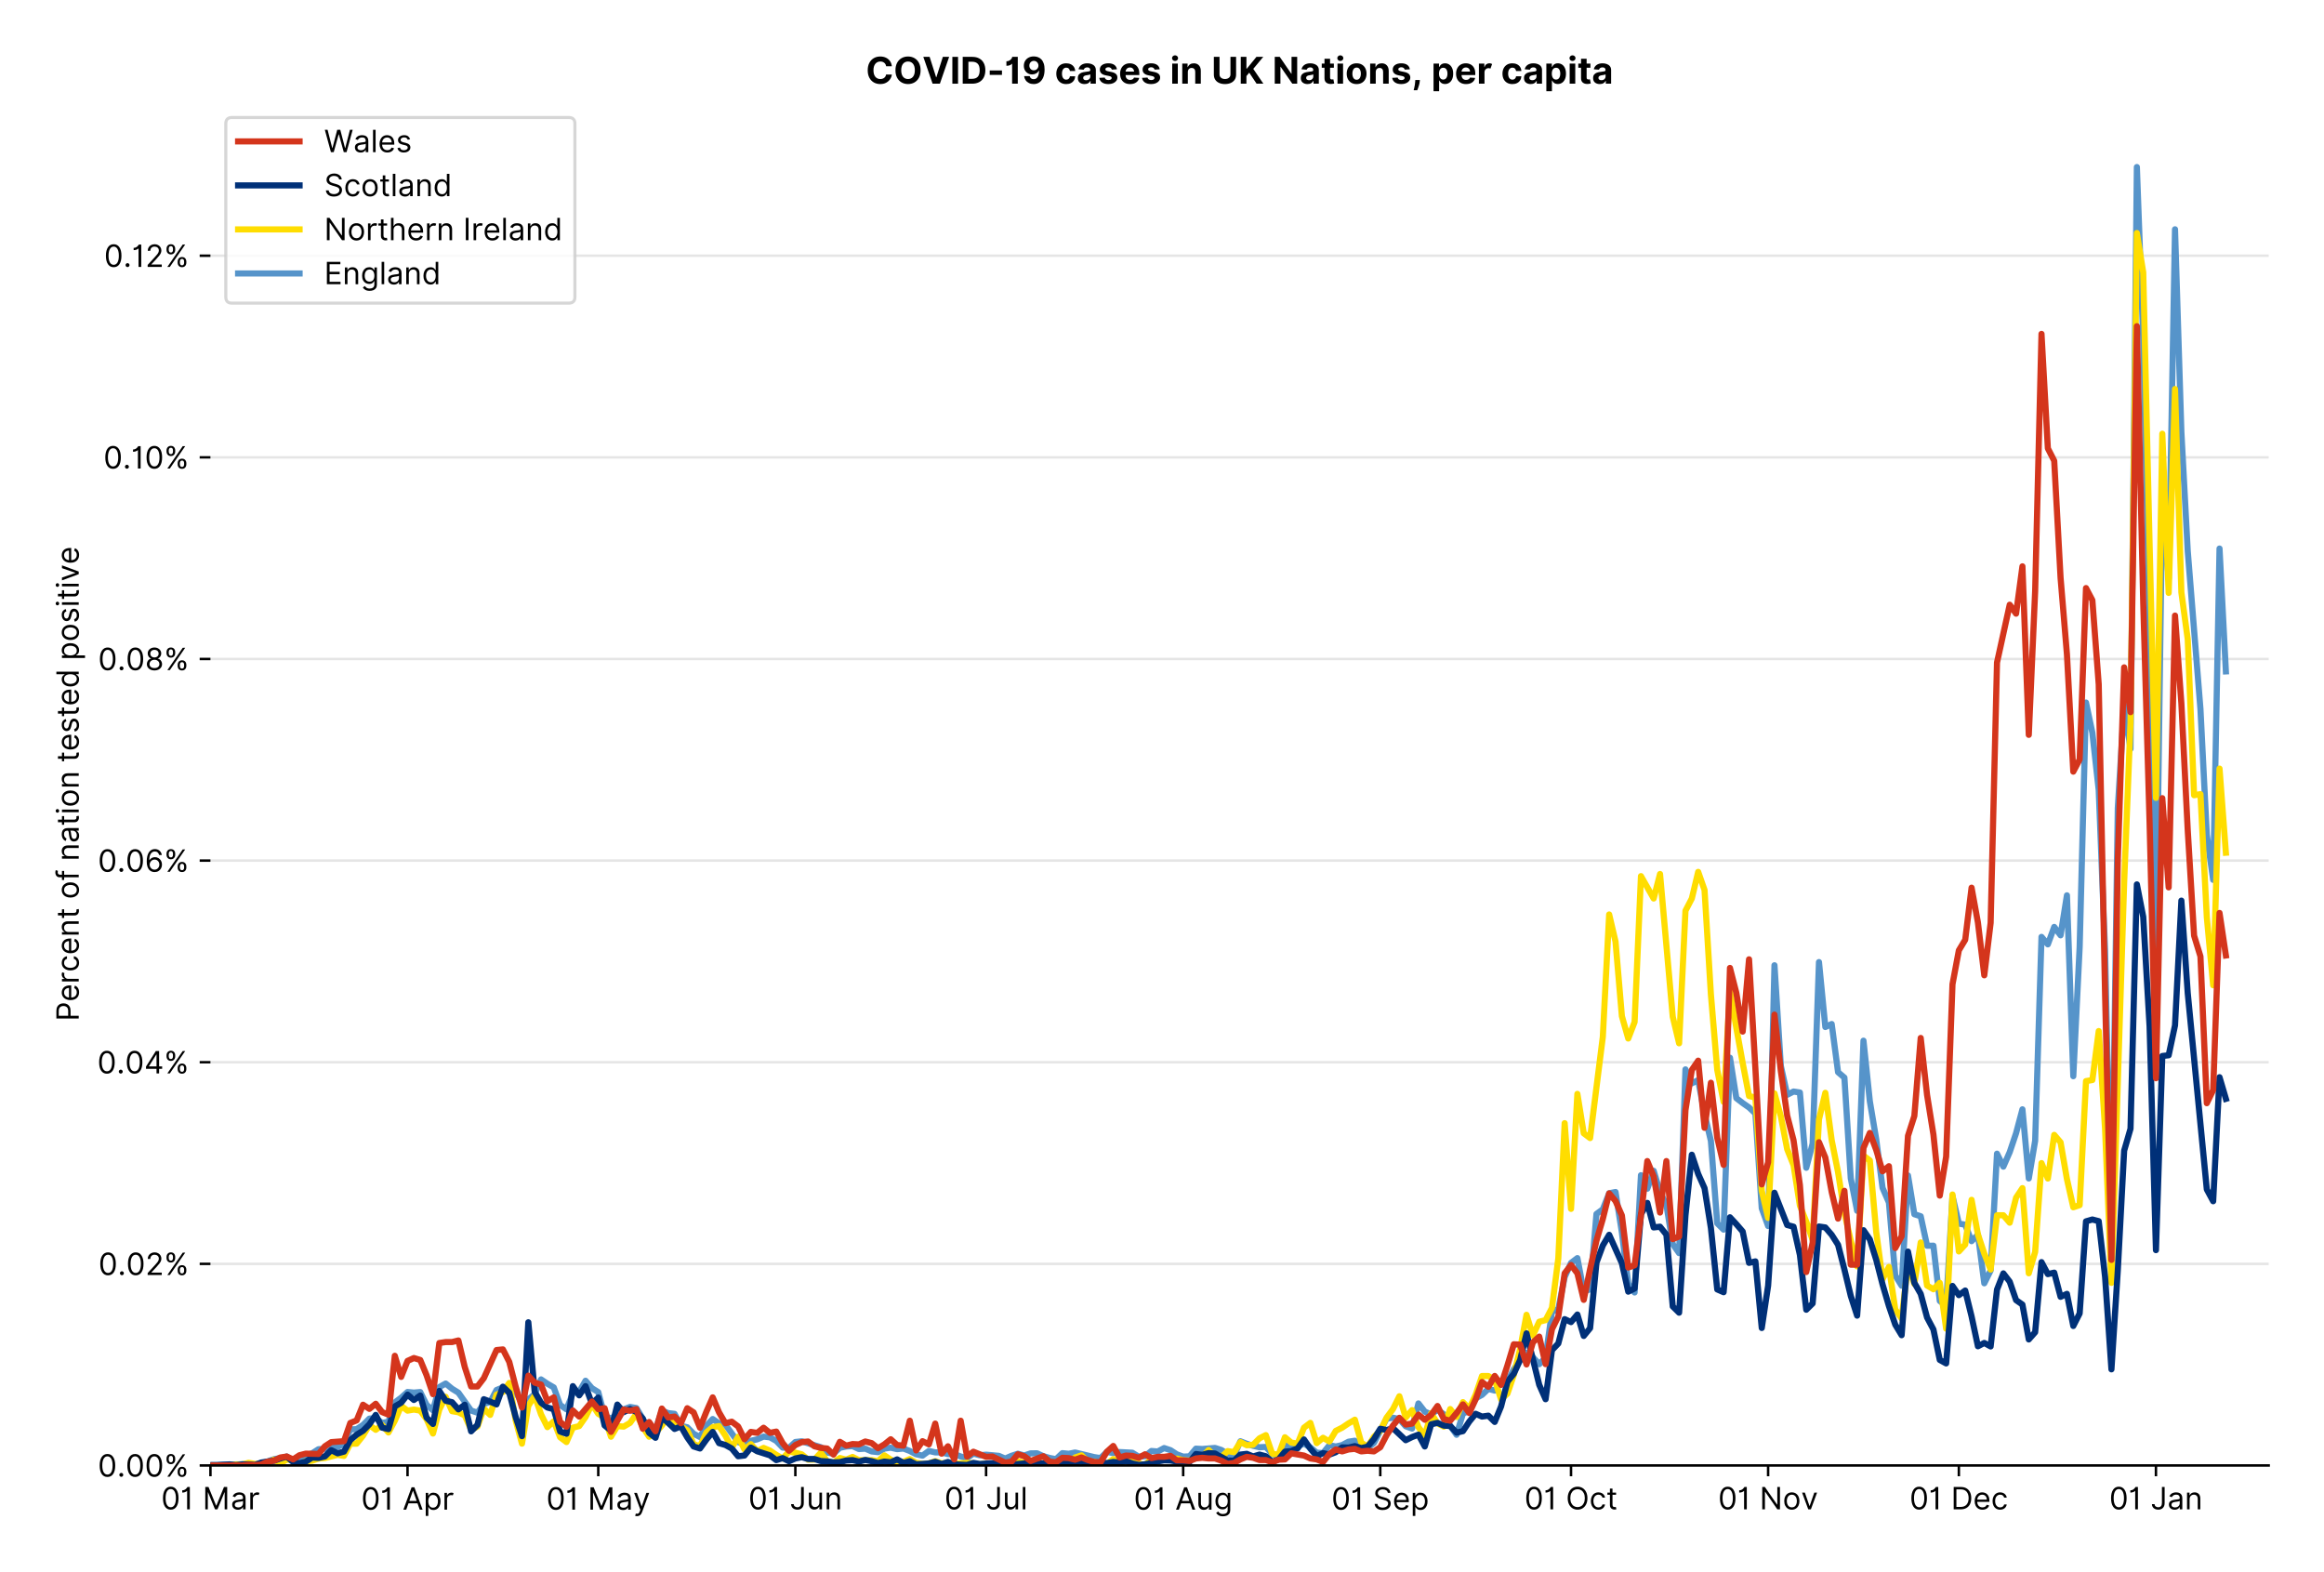 <?xml version="1.0" encoding="utf-8" standalone="no"?>
<!DOCTYPE svg PUBLIC "-//W3C//DTD SVG 1.1//EN"
  "http://www.w3.org/Graphics/SVG/1.1/DTD/svg11.dtd">
<!-- Created with matplotlib (https://matplotlib.org/) -->
<svg version="1.1" viewBox="0 0 756.061 511.276" xmlns="http://www.w3.org/2000/svg" xmlns:xlink="http://www.w3.org/1999/xlink">
 <defs>
  <style type="text/css">*{stroke-linecap:butt;stroke-linejoin:round;}</style>
 </defs>
 <g id="figure_1">
  <g id="patch_1">
   <path d="M 0 511.276 
L 756.061 511.276 
L 756.061 0 
L 0 0 
z
" style="fill:#ffffff;"/>
  </g>
  <g id="axes_1">
   <g id="patch_2">
    <path d="M 68.461 476.745 
L 738.061 476.745 
L 738.061 33.225 
L 68.461 33.225 
z
" style="fill:#ffffff;"/>
   </g>
   <g id="matplotlib.axis_1">
    <g id="xtick_1">
     <g id="line2d_1">
      <defs>
       <path d="M 0 0 
L 0 3.5 
" id="mc4f9a734b0" style="stroke:#000000;stroke-width:0.8;"/>
      </defs>
      <g>
       <use style="stroke:#000000;stroke-width:0.8;" x="68.461" xlink:href="#mc4f9a734b0" y="476.745"/>
      </g>
     </g>
     <g id="text_1">
      <!-- 01 Mar -->
      <g transform="translate(52.424 491.018)scale(0.1 -0.1)">
       <defs>
        <path d="M 31.25 -1 
Q 19.219 -1 12.594 8.766 
Q 5.969 18.531 5.969 36.359 
Q 5.969 54.047 12.641 63.875 
Q 19.312 73.719 31.25 73.719 
Q 43.188 73.719 49.859 63.875 
Q 56.531 54.047 56.531 36.359 
Q 56.531 18.531 49.906 8.766 
Q 43.297 -1 31.25 -1 
z
M 31.25 6.812 
Q 39.203 6.812 43.609 14.484 
Q 48.016 22.156 48.016 36.359 
Q 48.016 50.531 43.578 58.281 
Q 39.141 66.047 31.25 66.047 
Q 23.375 66.047 18.922 58.281 
Q 14.484 50.531 14.484 36.359 
Q 14.484 22.156 18.906 14.484 
Q 23.328 6.812 31.25 6.812 
z
" id="Inter-Regular-48"/>
        <path d="M 30.828 72.734 
L 30.828 0 
L 22.016 0 
L 22.016 59.938 
L 21.453 59.938 
Q 20.953 58.953 18.891 57.688 
Q 16.828 56.422 13.562 55.484 
Q 10.297 54.547 6.109 54.547 
L 6.109 61.938 
Q 10.328 61.938 13.422 63.453 
Q 16.516 64.984 18.594 67.047 
Q 20.672 69.109 21.75 70.766 
Q 22.828 72.438 23.016 72.734 
z
" id="Inter-Regular-49"/>
        <path id="Inter-Regular-32"/>
        <path d="M 8.812 72.734 
L 19.312 72.734 
L 44.031 12.359 
L 44.891 12.359 
L 69.609 72.734 
L 80.109 72.734 
L 80.109 0 
L 71.875 0 
L 71.875 55.25 
L 71.172 55.25 
L 48.438 0 
L 40.484 0 
L 17.75 55.25 
L 17.047 55.25 
L 17.047 0 
L 8.812 0 
z
" id="Inter-Regular-77"/>
        <path d="M 23.719 -1.281 
Q 18.531 -1.281 14.312 0.688 
Q 10.094 2.656 7.594 6.406 
Q 5.109 10.156 5.109 15.484 
Q 5.109 20.172 6.953 23.094 
Q 8.812 26.031 11.891 27.703 
Q 14.984 29.375 18.734 30.203 
Q 22.484 31.031 26.281 31.531 
Q 31.25 32.172 34.359 32.5 
Q 37.469 32.844 38.906 33.656 
Q 40.344 34.484 40.344 36.5 
L 40.344 36.797 
Q 40.344 42.047 37.484 44.953 
Q 34.625 47.875 28.844 47.875 
Q 22.828 47.875 19.422 45.234 
Q 16.016 42.609 14.625 39.625 
L 6.672 42.469 
Q 8.812 47.438 12.375 50.219 
Q 15.953 53.016 20.188 54.125 
Q 24.438 55.25 28.547 55.25 
Q 31.188 55.25 34.609 54.625 
Q 38.031 54.016 41.25 52.094 
Q 44.469 50.172 46.594 46.297 
Q 48.719 42.438 48.719 35.938 
L 48.719 0 
L 40.344 0 
L 40.344 7.391 
L 39.922 7.391 
Q 39.062 5.609 37.078 3.578 
Q 35.094 1.562 31.781 0.141 
Q 28.484 -1.281 23.719 -1.281 
z
M 25 6.25 
Q 29.969 6.25 33.391 8.203 
Q 36.828 10.156 38.578 13.234 
Q 40.344 16.328 40.344 19.75 
L 40.344 27.422 
Q 39.812 26.781 38.016 26.266 
Q 36.219 25.75 33.891 25.375 
Q 31.578 25 29.391 24.734 
Q 27.203 24.469 25.859 24.297 
Q 22.594 23.859 19.766 22.922 
Q 16.938 21.984 15.219 20.109 
Q 13.5 18.25 13.5 15.062 
Q 13.5 10.688 16.75 8.469 
Q 20 6.25 25 6.25 
z
" id="Inter-Regular-97"/>
        <path d="M 7.672 0 
L 7.672 54.547 
L 15.766 54.547 
L 15.766 46.312 
L 16.344 46.312 
Q 17.797 50.359 21.703 52.875 
Q 25.609 55.391 30.547 55.391 
Q 32.812 55.391 34.516 54.859 
Q 36.219 54.328 37.5 53.406 
L 34.656 46.312 
Q 33.766 46.766 32.578 47.031 
Q 31.391 47.297 29.828 47.297 
Q 23.859 47.297 19.953 43.656 
Q 16.047 40.016 16.047 34.516 
L 16.047 0 
z
" id="Inter-Regular-114"/>
       </defs>
       <use xlink:href="#Inter-Regular-48"/>
       <use x="62.5" xlink:href="#Inter-Regular-49"/>
       <use x="106.676" xlink:href="#Inter-Regular-32"/>
       <use x="134.801" xlink:href="#Inter-Regular-77"/>
       <use x="225.994" xlink:href="#Inter-Regular-97"/>
       <use x="282.386" xlink:href="#Inter-Regular-114"/>
      </g>
     </g>
    </g>
    <g id="xtick_2">
     <g id="line2d_2">
      <g>
       <use style="stroke:#000000;stroke-width:0.8;" x="132.581" xlink:href="#mc4f9a734b0" y="476.745"/>
      </g>
     </g>
     <g id="text_2">
      <!-- 01 Apr -->
      <g transform="translate(117.496 491.117)scale(0.1 -0.1)">
       <defs>
        <path d="M 11.797 0 
L 2.562 0 
L 29.266 72.734 
L 38.359 72.734 
L 65.062 0 
L 55.828 0 
L 48.516 20.594 
L 19.109 20.594 
z
M 21.875 28.406 
L 45.734 28.406 
L 34.094 61.219 
L 33.531 61.219 
z
" id="Inter-Regular-65"/>
        <path d="M 7.672 -20.453 
L 7.672 54.547 
L 15.766 54.547 
L 15.766 45.875 
L 16.766 45.875 
Q 17.688 47.297 19.328 49.516 
Q 20.984 51.734 24.094 53.484 
Q 27.203 55.25 32.531 55.25 
Q 39.422 55.25 44.672 51.797 
Q 49.938 48.359 52.875 42.031 
Q 55.828 35.719 55.828 27.125 
Q 55.828 18.469 52.875 12.125 
Q 49.938 5.781 44.703 2.312 
Q 39.484 -1.141 32.672 -1.141 
Q 27.422 -1.141 24.25 0.609 
Q 21.094 2.375 19.391 4.625 
Q 17.688 6.891 16.766 8.375 
L 16.047 8.375 
L 16.047 -20.453 
z
M 15.906 27.266 
Q 15.906 18 19.938 12.188 
Q 23.969 6.391 31.531 6.391 
Q 36.797 6.391 40.328 9.172 
Q 43.859 11.969 45.641 16.703 
Q 47.438 21.453 47.438 27.266 
Q 47.438 33.031 45.672 37.656 
Q 43.922 42.297 40.391 45.016 
Q 36.859 47.734 31.531 47.734 
Q 23.859 47.734 19.875 42.078 
Q 15.906 36.438 15.906 27.266 
z
" id="Inter-Regular-112"/>
       </defs>
       <use xlink:href="#Inter-Regular-48"/>
       <use x="62.5" xlink:href="#Inter-Regular-49"/>
       <use x="106.676" xlink:href="#Inter-Regular-32"/>
       <use x="134.801" xlink:href="#Inter-Regular-65"/>
       <use x="202.415" xlink:href="#Inter-Regular-112"/>
       <use x="263.352" xlink:href="#Inter-Regular-114"/>
      </g>
     </g>
    </g>
    <g id="xtick_3">
     <g id="line2d_3">
      <g>
       <use style="stroke:#000000;stroke-width:0.8;" x="194.633" xlink:href="#mc4f9a734b0" y="476.745"/>
      </g>
     </g>
     <g id="text_3">
      <!-- 01 May -->
      <g transform="translate(177.73 491.117)scale(0.1 -0.1)">
       <defs>
        <path d="M 12.781 -21.172 
Q 10.656 -21.172 8.984 -20.828 
Q 7.312 -20.484 6.672 -20.172 
L 8.812 -12.781 
Q 13.391 -13.953 16.453 -12.719 
Q 19.531 -11.5 21.734 -5.391 
L 23.578 -0.281 
L 3.406 54.547 
L 12.5 54.547 
L 27.562 11.078 
L 28.125 11.078 
L 43.188 54.547 
L 52.281 54.547 
L 28.844 -8.812 
Q 24.219 -21.172 12.781 -21.172 
z
" id="Inter-Regular-121"/>
       </defs>
       <use xlink:href="#Inter-Regular-48"/>
       <use x="62.5" xlink:href="#Inter-Regular-49"/>
       <use x="106.676" xlink:href="#Inter-Regular-32"/>
       <use x="134.801" xlink:href="#Inter-Regular-77"/>
       <use x="225.994" xlink:href="#Inter-Regular-97"/>
       <use x="282.386" xlink:href="#Inter-Regular-121"/>
      </g>
     </g>
    </g>
    <g id="xtick_4">
     <g id="line2d_4">
      <g>
       <use style="stroke:#000000;stroke-width:0.8;" x="258.753" xlink:href="#mc4f9a734b0" y="476.745"/>
      </g>
     </g>
     <g id="text_4">
      <!-- 01 Jun -->
      <g transform="translate(243.468 491.018)scale(0.1 -0.1)">
       <defs>
        <path d="M 36.656 72.734 
L 45.453 72.734 
L 45.453 20.734 
Q 45.453 10.266 39.828 4.625 
Q 34.203 -1 24.719 -1 
Q 18.75 -1 14.094 1.188 
Q 9.453 3.375 6.781 7.422 
Q 4.125 11.469 4.125 17.047 
L 12.781 17.047 
Q 12.781 12.422 16.156 9.609 
Q 19.531 6.812 24.719 6.812 
Q 30.438 6.812 33.547 10.375 
Q 36.656 13.953 36.656 20.734 
z
" id="Inter-Regular-74"/>
        <path d="M 42.047 22.297 
L 42.047 54.547 
L 50.422 54.547 
L 50.422 0 
L 42.047 0 
L 42.047 9.234 
L 41.484 9.234 
Q 39.562 5.078 35.516 2.188 
Q 31.469 -0.703 25.281 -0.703 
Q 17.609 -0.703 12.641 4.375 
Q 7.672 9.453 7.672 19.891 
L 7.672 54.547 
L 16.047 54.547 
L 16.047 20.453 
Q 16.047 14.484 19.406 10.938 
Q 22.766 7.391 27.984 7.391 
Q 31.109 7.391 34.359 8.984 
Q 37.609 10.578 39.828 13.875 
Q 42.047 17.188 42.047 22.297 
z
" id="Inter-Regular-117"/>
        <path d="M 16.047 32.812 
L 16.047 0 
L 7.672 0 
L 7.672 54.547 
L 15.766 54.547 
L 15.766 46.016 
L 16.484 46.016 
Q 18.391 50.172 22.297 52.703 
Q 26.203 55.25 32.391 55.25 
Q 40.656 55.25 45.75 50.172 
Q 50.859 45.094 50.859 34.656 
L 50.859 0 
L 42.469 0 
L 42.469 34.094 
Q 42.469 40.516 39.125 44.125 
Q 35.797 47.734 29.969 47.734 
Q 23.969 47.734 20 43.844 
Q 16.047 39.953 16.047 32.812 
z
" id="Inter-Regular-110"/>
       </defs>
       <use xlink:href="#Inter-Regular-48"/>
       <use x="62.5" xlink:href="#Inter-Regular-49"/>
       <use x="106.676" xlink:href="#Inter-Regular-32"/>
       <use x="134.801" xlink:href="#Inter-Regular-74"/>
       <use x="189.063" xlink:href="#Inter-Regular-117"/>
       <use x="247.159" xlink:href="#Inter-Regular-110"/>
      </g>
     </g>
    </g>
    <g id="xtick_5">
     <g id="line2d_5">
      <g>
       <use style="stroke:#000000;stroke-width:0.8;" x="320.804" xlink:href="#mc4f9a734b0" y="476.745"/>
      </g>
     </g>
     <g id="text_5">
      <!-- 01 Jul -->
      <g transform="translate(307.261 491.018)scale(0.1 -0.1)">
       <defs>
        <path d="M 16.047 72.734 
L 16.047 0 
L 7.672 0 
L 7.672 72.734 
z
" id="Inter-Regular-108"/>
       </defs>
       <use xlink:href="#Inter-Regular-48"/>
       <use x="62.5" xlink:href="#Inter-Regular-49"/>
       <use x="106.676" xlink:href="#Inter-Regular-32"/>
       <use x="134.801" xlink:href="#Inter-Regular-74"/>
       <use x="189.063" xlink:href="#Inter-Regular-117"/>
       <use x="247.159" xlink:href="#Inter-Regular-108"/>
      </g>
     </g>
    </g>
    <g id="xtick_6">
     <g id="line2d_6">
      <g>
       <use style="stroke:#000000;stroke-width:0.8;" x="384.924" xlink:href="#mc4f9a734b0" y="476.745"/>
      </g>
     </g>
     <g id="text_6">
      <!-- 01 Aug -->
      <g transform="translate(368.853 491.117)scale(0.1 -0.1)">
       <defs>
        <path d="M 29.688 -21.594 
Q 20.562 -21.594 15.25 -18.266 
Q 9.938 -14.953 7.391 -10.656 
L 14.062 -5.969 
Q 15.203 -7.453 16.938 -9.391 
Q 18.688 -11.328 21.719 -12.766 
Q 24.75 -14.203 29.688 -14.203 
Q 36.297 -14.203 40.594 -11 
Q 44.891 -7.812 44.891 -1 
L 44.891 10.078 
L 44.172 10.078 
Q 43.25 8.594 41.562 6.406 
Q 39.875 4.219 36.734 2.531 
Q 33.594 0.859 28.266 0.859 
Q 21.656 0.859 16.422 3.984 
Q 11.188 7.109 8.141 13.062 
Q 5.109 19.031 5.109 27.562 
Q 5.109 35.938 8.062 42.172 
Q 11.016 48.406 16.266 51.828 
Q 21.516 55.25 28.406 55.25 
Q 33.734 55.25 36.875 53.484 
Q 40.016 51.734 41.703 49.516 
Q 43.391 47.297 44.312 45.875 
L 45.172 45.875 
L 45.172 54.547 
L 53.266 54.547 
L 53.266 -1.562 
Q 53.266 -8.594 50.078 -13.016 
Q 46.906 -17.438 41.562 -19.516 
Q 36.219 -21.594 29.688 -21.594 
z
M 29.406 8.375 
Q 36.969 8.375 41 13.5 
Q 45.031 18.641 45.031 27.703 
Q 45.031 36.547 41.047 42.141 
Q 37.078 47.734 29.406 47.734 
Q 24.078 47.734 20.547 45.031 
Q 17.016 42.328 15.25 37.781 
Q 13.5 33.234 13.5 27.703 
Q 13.5 19.172 17.5 13.766 
Q 21.516 8.375 29.406 8.375 
z
" id="Inter-Regular-103"/>
       </defs>
       <use xlink:href="#Inter-Regular-48"/>
       <use x="62.5" xlink:href="#Inter-Regular-49"/>
       <use x="106.676" xlink:href="#Inter-Regular-32"/>
       <use x="134.801" xlink:href="#Inter-Regular-65"/>
       <use x="202.415" xlink:href="#Inter-Regular-117"/>
       <use x="260.511" xlink:href="#Inter-Regular-103"/>
      </g>
     </g>
    </g>
    <g id="xtick_7">
     <g id="line2d_7">
      <g>
       <use style="stroke:#000000;stroke-width:0.8;" x="449.045" xlink:href="#mc4f9a734b0" y="476.745"/>
      </g>
     </g>
     <g id="text_7">
      <!-- 01 Sep -->
      <g transform="translate(433.157 491.117)scale(0.1 -0.1)">
       <defs>
        <path d="M 48.578 54.547 
Q 47.938 59.938 43.391 62.922 
Q 38.844 65.906 32.25 65.906 
Q 25 65.906 20.594 62.484 
Q 16.188 59.062 16.188 53.828 
Q 16.188 49.922 18.578 47.531 
Q 20.984 45.141 24.266 43.797 
Q 27.562 42.469 30.25 41.766 
L 37.641 39.766 
Q 40.484 39.031 43.984 37.719 
Q 47.484 36.406 50.688 34.141 
Q 53.906 31.891 56 28.375 
Q 58.094 24.859 58.094 19.75 
Q 58.094 13.844 55.016 9.078 
Q 51.953 4.328 46.078 1.516 
Q 40.203 -1.281 31.812 -1.281 
Q 20.094 -1.281 13.203 4.25 
Q 6.328 9.797 5.688 18.75 
L 14.781 18.75 
Q 15.125 14.625 17.562 11.938 
Q 20 9.266 23.734 7.969 
Q 27.484 6.672 31.812 6.672 
Q 36.859 6.672 40.875 8.328 
Q 44.891 9.984 47.234 12.938 
Q 49.578 15.906 49.578 19.891 
Q 49.578 23.516 47.547 25.781 
Q 45.531 28.047 42.219 29.469 
Q 38.922 30.891 35.094 31.953 
L 26.141 34.516 
Q 17.609 36.969 12.641 41.516 
Q 7.672 46.062 7.672 53.406 
Q 7.672 59.516 10.984 64.078 
Q 14.312 68.641 19.938 71.172 
Q 25.562 73.719 32.531 73.719 
Q 39.562 73.719 45.031 71.219 
Q 50.5 68.719 53.703 64.375 
Q 56.922 60.047 57.109 54.547 
z
" id="Inter-Regular-83"/>
        <path d="M 30.547 -1.141 
Q 22.656 -1.141 16.953 2.359 
Q 11.266 5.859 8.188 12.156 
Q 5.109 18.469 5.109 26.844 
Q 5.109 35.234 8.188 41.641 
Q 11.266 48.047 16.781 51.641 
Q 22.297 55.25 29.688 55.25 
Q 33.953 55.25 38.109 53.828 
Q 42.266 52.422 45.672 49.234 
Q 49.078 46.062 51.094 40.844 
Q 53.125 35.625 53.125 27.984 
L 53.125 24.438 
L 13.531 24.438 
Q 13.812 15.703 18.484 11.047 
Q 23.156 6.391 30.547 6.391 
Q 35.484 6.391 39.031 8.516 
Q 42.578 10.656 44.172 14.922 
L 52.281 12.641 
Q 50.359 6.469 44.594 2.656 
Q 38.844 -1.141 30.547 -1.141 
z
M 13.531 31.672 
L 44.609 31.672 
Q 44.609 38.594 40.547 43.156 
Q 36.5 47.734 29.688 47.734 
Q 24.891 47.734 21.375 45.484 
Q 17.859 43.25 15.828 39.578 
Q 13.812 35.906 13.531 31.672 
z
" id="Inter-Regular-101"/>
       </defs>
       <use xlink:href="#Inter-Regular-48"/>
       <use x="62.5" xlink:href="#Inter-Regular-49"/>
       <use x="106.676" xlink:href="#Inter-Regular-32"/>
       <use x="134.801" xlink:href="#Inter-Regular-83"/>
       <use x="198.58" xlink:href="#Inter-Regular-101"/>
       <use x="256.818" xlink:href="#Inter-Regular-112"/>
      </g>
     </g>
    </g>
    <g id="xtick_8">
     <g id="line2d_8">
      <g>
       <use style="stroke:#000000;stroke-width:0.8;" x="511.096" xlink:href="#mc4f9a734b0" y="476.745"/>
      </g>
     </g>
     <g id="text_8">
      <!-- 01 Oct -->
      <g transform="translate(495.94 491.018)scale(0.1 -0.1)">
       <defs>
        <path d="M 70.172 36.359 
Q 70.172 24.859 66.016 16.469 
Q 61.859 8.094 54.609 3.547 
Q 47.375 -1 38.062 -1 
Q 28.766 -1 21.516 3.547 
Q 14.281 8.094 10.125 16.469 
Q 5.969 24.859 5.969 36.359 
Q 5.969 47.875 10.125 56.25 
Q 14.281 64.625 21.516 69.172 
Q 28.766 73.719 38.062 73.719 
Q 47.375 73.719 54.609 69.172 
Q 61.859 64.625 66.016 56.25 
Q 70.172 47.875 70.172 36.359 
z
M 61.656 36.359 
Q 61.656 45.812 58.5 52.312 
Q 55.359 58.812 50.016 62.141 
Q 44.672 65.484 38.062 65.484 
Q 31.469 65.484 26.125 62.141 
Q 20.781 58.812 17.625 52.312 
Q 14.484 45.812 14.484 36.359 
Q 14.484 26.922 17.625 20.422 
Q 20.781 13.922 26.125 10.578 
Q 31.469 7.25 38.062 7.25 
Q 44.672 7.25 50.016 10.578 
Q 55.359 13.922 58.5 20.422 
Q 61.656 26.922 61.656 36.359 
z
" id="Inter-Regular-79"/>
        <path d="M 29.828 -1.141 
Q 22.156 -1.141 16.609 2.484 
Q 11.078 6.109 8.094 12.469 
Q 5.109 18.828 5.109 26.984 
Q 5.109 35.297 8.188 41.672 
Q 11.266 48.047 16.781 51.641 
Q 22.297 55.25 29.688 55.25 
Q 35.438 55.25 40.047 53.125 
Q 44.672 51 47.609 47.156 
Q 50.562 43.328 51.281 38.203 
L 42.906 38.203 
Q 41.938 41.938 38.656 44.828 
Q 35.375 47.734 29.828 47.734 
Q 22.484 47.734 17.984 42.141 
Q 13.5 36.547 13.5 27.266 
Q 13.5 17.797 17.938 12.094 
Q 22.375 6.391 29.828 6.391 
Q 34.734 6.391 38.234 8.906 
Q 41.734 11.438 42.906 15.906 
L 51.281 15.906 
Q 50.562 11.078 47.781 7.219 
Q 45 3.375 40.438 1.109 
Q 35.875 -1.141 29.828 -1.141 
z
" id="Inter-Regular-99"/>
        <path d="M 31.391 54.547 
L 31.391 47.438 
L 19.75 47.438 
L 19.75 15.625 
Q 19.75 12.078 20.797 10.312 
Q 21.844 8.562 23.484 7.969 
Q 25.141 7.391 26.984 7.391 
Q 28.375 7.391 29.266 7.547 
Q 30.156 7.703 30.688 7.812 
L 32.391 0.281 
Q 31.531 -0.031 30 -0.359 
Q 28.484 -0.703 26.141 -0.703 
Q 22.594 -0.703 19.188 0.812 
Q 15.797 2.344 13.578 5.469 
Q 11.359 8.594 11.359 13.359 
L 11.359 47.438 
L 3.125 47.438 
L 3.125 54.547 
L 11.359 54.547 
L 11.359 67.609 
L 19.75 67.609 
L 19.75 54.547 
z
" id="Inter-Regular-116"/>
       </defs>
       <use xlink:href="#Inter-Regular-48"/>
       <use x="62.5" xlink:href="#Inter-Regular-49"/>
       <use x="106.676" xlink:href="#Inter-Regular-32"/>
       <use x="134.801" xlink:href="#Inter-Regular-79"/>
       <use x="210.938" xlink:href="#Inter-Regular-99"/>
       <use x="266.761" xlink:href="#Inter-Regular-116"/>
      </g>
     </g>
    </g>
    <g id="xtick_9">
     <g id="line2d_9">
      <g>
       <use style="stroke:#000000;stroke-width:0.8;" x="575.216" xlink:href="#mc4f9a734b0" y="476.745"/>
      </g>
     </g>
     <g id="text_9">
      <!-- 01 Nov -->
      <g transform="translate(558.945 491.018)scale(0.1 -0.1)">
       <defs>
        <path d="M 66.484 72.734 
L 66.484 0 
L 57.953 0 
L 18.328 57.109 
L 17.609 57.109 
L 17.609 0 
L 8.812 0 
L 8.812 72.734 
L 17.328 72.734 
L 57.109 15.484 
L 57.812 15.484 
L 57.812 72.734 
z
" id="Inter-Regular-78"/>
        <path d="M 29.828 -1.141 
Q 22.438 -1.141 16.875 2.375 
Q 11.328 5.891 8.219 12.203 
Q 5.109 18.531 5.109 26.984 
Q 5.109 35.516 8.219 41.859 
Q 11.328 48.219 16.875 51.734 
Q 22.438 55.25 29.828 55.25 
Q 37.219 55.25 42.766 51.734 
Q 48.328 48.219 51.438 41.859 
Q 54.547 35.516 54.547 26.984 
Q 54.547 18.531 51.438 12.203 
Q 48.328 5.891 42.766 2.375 
Q 37.219 -1.141 29.828 -1.141 
z
M 29.828 6.391 
Q 35.438 6.391 39.062 9.266 
Q 42.688 12.141 44.422 16.828 
Q 46.172 21.516 46.172 26.984 
Q 46.172 32.453 44.422 37.172 
Q 42.688 41.906 39.062 44.812 
Q 35.438 47.734 29.828 47.734 
Q 24.219 47.734 20.594 44.812 
Q 16.969 41.906 15.234 37.172 
Q 13.5 32.453 13.5 26.984 
Q 13.5 21.516 15.234 16.828 
Q 16.969 12.141 20.594 9.266 
Q 24.219 6.391 29.828 6.391 
z
" id="Inter-Regular-111"/>
        <path d="M 52.281 54.547 
L 32.109 0 
L 23.578 0 
L 3.406 54.547 
L 12.5 54.547 
L 27.562 11.078 
L 28.125 11.078 
L 43.188 54.547 
z
" id="Inter-Regular-118"/>
       </defs>
       <use xlink:href="#Inter-Regular-48"/>
       <use x="62.5" xlink:href="#Inter-Regular-49"/>
       <use x="106.676" xlink:href="#Inter-Regular-32"/>
       <use x="134.801" xlink:href="#Inter-Regular-78"/>
       <use x="210.085" xlink:href="#Inter-Regular-111"/>
       <use x="269.744" xlink:href="#Inter-Regular-118"/>
      </g>
     </g>
    </g>
    <g id="xtick_10">
     <g id="line2d_10">
      <g>
       <use style="stroke:#000000;stroke-width:0.8;" x="637.268" xlink:href="#mc4f9a734b0" y="476.745"/>
      </g>
     </g>
     <g id="text_10">
      <!-- 01 Dec -->
      <g transform="translate(621.231 491.018)scale(0.1 -0.1)">
       <defs>
        <path d="M 31.25 0 
L 8.812 0 
L 8.812 72.734 
L 32.25 72.734 
Q 42.828 72.734 50.359 68.375 
Q 57.891 64.031 61.891 55.906 
Q 65.906 47.797 65.906 36.5 
Q 65.906 25.141 61.859 16.953 
Q 57.812 8.766 50.062 4.375 
Q 42.328 0 31.25 0 
z
M 17.609 7.812 
L 30.688 7.812 
Q 44.219 7.812 50.797 15.5 
Q 57.391 23.188 57.391 36.5 
Q 57.391 49.719 50.922 57.312 
Q 44.469 64.922 31.672 64.922 
L 17.609 64.922 
z
" id="Inter-Regular-68"/>
       </defs>
       <use xlink:href="#Inter-Regular-48"/>
       <use x="62.5" xlink:href="#Inter-Regular-49"/>
       <use x="106.676" xlink:href="#Inter-Regular-32"/>
       <use x="134.801" xlink:href="#Inter-Regular-68"/>
       <use x="206.676" xlink:href="#Inter-Regular-101"/>
       <use x="264.915" xlink:href="#Inter-Regular-99"/>
      </g>
     </g>
    </g>
    <g id="xtick_11">
     <g id="line2d_11">
      <g>
       <use style="stroke:#000000;stroke-width:0.8;" x="701.388" xlink:href="#mc4f9a734b0" y="476.745"/>
      </g>
     </g>
     <g id="text_11">
      <!-- 01 Jan -->
      <g transform="translate(686.189 491.018)scale(0.1 -0.1)">
       <use xlink:href="#Inter-Regular-48"/>
       <use x="62.5" xlink:href="#Inter-Regular-49"/>
       <use x="106.676" xlink:href="#Inter-Regular-32"/>
       <use x="134.801" xlink:href="#Inter-Regular-74"/>
       <use x="189.063" xlink:href="#Inter-Regular-97"/>
       <use x="245.455" xlink:href="#Inter-Regular-110"/>
      </g>
     </g>
    </g>
   </g>
   <g id="matplotlib.axis_2">
    <g id="ytick_1">
     <g id="line2d_12">
      <path clip-path="url(#p213a947d4b)" d="M 68.461 476.745 
L 738.061 476.745 
" style="fill:none;stroke:#e5e5e5;stroke-linecap:square;stroke-width:0.8;"/>
     </g>
     <g id="line2d_13">
      <defs>
       <path d="M 0 0 
L -3.5 0 
" id="m32fddda4a0" style="stroke:#000000;stroke-width:0.8;"/>
      </defs>
      <g>
       <use style="stroke:#000000;stroke-width:0.8;" x="68.461" xlink:href="#m32fddda4a0" y="476.745"/>
      </g>
     </g>
     <g id="text_12">
      <!-- 0.00% -->
      <g transform="translate(31.83 480.382)scale(0.1 -0.1)">
       <defs>
        <path d="M 13.781 -0.562 
Q 11.156 -0.562 9.266 1.312 
Q 7.391 3.203 7.391 5.828 
Q 7.391 8.453 9.266 10.328 
Q 11.156 12.219 13.781 12.219 
Q 16.406 12.219 18.281 10.328 
Q 20.172 8.453 20.172 5.828 
Q 20.172 3.203 18.281 1.312 
Q 16.406 -0.562 13.781 -0.562 
z
" id="Inter-Regular-46"/>
        <path d="M 44.609 13.641 
L 44.609 17.469 
Q 44.609 21.453 46.25 24.766 
Q 47.906 28.094 51.078 30.094 
Q 54.266 32.109 58.812 32.109 
Q 63.422 32.109 66.547 30.094 
Q 69.672 28.094 71.266 24.766 
Q 72.875 21.453 72.875 17.469 
L 72.875 13.641 
Q 72.875 9.656 71.25 6.328 
Q 69.641 3.016 66.5 1 
Q 63.359 -1 58.812 -1 
Q 54.188 -1 51.031 1 
Q 47.875 3.016 46.234 6.328 
Q 44.609 9.656 44.609 13.641 
z
M 8.375 55.25 
L 8.375 59.094 
Q 8.375 63.062 10.031 66.375 
Q 11.688 69.703 14.859 71.703 
Q 18.047 73.719 22.594 73.719 
Q 27.203 73.719 30.328 71.703 
Q 33.453 69.703 35.047 66.375 
Q 36.656 63.062 36.656 59.094 
L 36.656 55.25 
Q 36.656 51.281 35.031 47.953 
Q 33.422 44.641 30.266 42.625 
Q 27.125 40.625 22.594 40.625 
Q 17.969 40.625 14.812 42.625 
Q 11.656 44.641 10.016 47.953 
Q 8.375 51.281 8.375 55.25 
z
M 11.078 0 
L 61.078 72.734 
L 69.172 72.734 
L 19.172 0 
z
M 51.844 17.469 
L 51.844 13.641 
Q 51.844 10.328 53.406 7.719 
Q 54.969 5.109 58.812 5.109 
Q 62.531 5.109 64.078 7.719 
Q 65.625 10.328 65.625 13.641 
L 65.625 17.469 
Q 65.625 20.781 64.125 23.391 
Q 62.641 26 58.812 26 
Q 55.078 26 53.453 23.391 
Q 51.844 20.781 51.844 17.469 
z
M 15.625 59.094 
L 15.625 55.25 
Q 15.625 51.953 17.188 49.344 
Q 18.75 46.734 22.594 46.734 
Q 26.312 46.734 27.859 49.344 
Q 29.406 51.953 29.406 55.25 
L 29.406 59.094 
Q 29.406 62.391 27.906 65 
Q 26.422 67.609 22.594 67.609 
Q 18.859 67.609 17.234 65 
Q 15.625 62.391 15.625 59.094 
z
" id="Inter-Regular-37"/>
       </defs>
       <use xlink:href="#Inter-Regular-48"/>
       <use x="62.5" xlink:href="#Inter-Regular-46"/>
       <use x="90.057" xlink:href="#Inter-Regular-48"/>
       <use x="152.557" xlink:href="#Inter-Regular-48"/>
       <use x="215.057" xlink:href="#Inter-Regular-37"/>
      </g>
     </g>
    </g>
    <g id="ytick_2">
     <g id="line2d_14">
      <path clip-path="url(#p213a947d4b)" d="M 68.461 411.153 
L 738.061 411.153 
" style="fill:none;stroke:#e5e5e5;stroke-linecap:square;stroke-width:0.8;"/>
     </g>
     <g id="line2d_15">
      <g>
       <use style="stroke:#000000;stroke-width:0.8;" x="68.461" xlink:href="#m32fddda4a0" y="411.153"/>
      </g>
     </g>
     <g id="text_13">
      <!-- 0.02% -->
      <g transform="translate(32.028 414.789)scale(0.1 -0.1)">
       <defs>
        <path d="M 7.531 0 
L 7.531 6.391 
L 31.531 32.672 
Q 35.766 37.281 38.5 40.703 
Q 41.234 44.141 42.562 47.172 
Q 43.891 50.219 43.891 53.547 
Q 43.891 59.297 39.891 62.672 
Q 35.906 66.047 29.969 66.047 
Q 23.656 66.047 19.922 62.266 
Q 16.188 58.484 16.188 52.266 
L 7.812 52.266 
Q 7.812 58.672 10.75 63.5 
Q 13.703 68.328 18.797 71.016 
Q 23.906 73.719 30.25 73.719 
Q 36.656 73.719 41.578 71.016 
Q 46.516 68.328 49.312 63.734 
Q 52.125 59.156 52.125 53.547 
Q 52.125 49.531 50.688 45.719 
Q 49.25 41.906 45.719 37.234 
Q 42.188 32.562 35.938 25.859 
L 19.609 8.375 
L 19.609 7.812 
L 53.406 7.812 
L 53.406 0 
z
" id="Inter-Regular-50"/>
       </defs>
       <use xlink:href="#Inter-Regular-48"/>
       <use x="62.5" xlink:href="#Inter-Regular-46"/>
       <use x="90.057" xlink:href="#Inter-Regular-48"/>
       <use x="152.557" xlink:href="#Inter-Regular-50"/>
       <use x="213.068" xlink:href="#Inter-Regular-37"/>
      </g>
     </g>
    </g>
    <g id="ytick_3">
     <g id="line2d_16">
      <path clip-path="url(#p213a947d4b)" d="M 68.461 345.56 
L 738.061 345.56 
" style="fill:none;stroke:#e5e5e5;stroke-linecap:square;stroke-width:0.8;"/>
     </g>
     <g id="line2d_17">
      <g>
       <use style="stroke:#000000;stroke-width:0.8;" x="68.461" xlink:href="#m32fddda4a0" y="345.56"/>
      </g>
     </g>
     <g id="text_14">
      <!-- 0.04% -->
      <g transform="translate(31.659 349.197)scale(0.1 -0.1)">
       <defs>
        <path d="M 5.828 14.922 
L 5.828 22.156 
L 37.781 72.734 
L 48.438 72.734 
L 48.438 22.734 
L 58.375 22.734 
L 58.375 14.922 
L 48.438 14.922 
L 48.438 0 
L 40.062 0 
L 40.062 14.922 
z
M 40.062 22.734 
L 40.062 61.5 
L 39.484 61.5 
L 15.344 23.297 
L 15.344 22.734 
z
" id="Inter-Regular-52"/>
       </defs>
       <use xlink:href="#Inter-Regular-48"/>
       <use x="62.5" xlink:href="#Inter-Regular-46"/>
       <use x="90.057" xlink:href="#Inter-Regular-48"/>
       <use x="152.557" xlink:href="#Inter-Regular-52"/>
       <use x="216.761" xlink:href="#Inter-Regular-37"/>
      </g>
     </g>
    </g>
    <g id="ytick_4">
     <g id="line2d_18">
      <path clip-path="url(#p213a947d4b)" d="M 68.461 279.968 
L 738.061 279.968 
" style="fill:none;stroke:#e5e5e5;stroke-linecap:square;stroke-width:0.8;"/>
     </g>
     <g id="line2d_19">
      <g>
       <use style="stroke:#000000;stroke-width:0.8;" x="68.461" xlink:href="#m32fddda4a0" y="279.968"/>
      </g>
     </g>
     <g id="text_15">
      <!-- 0.06% -->
      <g transform="translate(31.844 283.604)scale(0.1 -0.1)">
       <defs>
        <path d="M 31.672 -1 
Q 27.203 -0.922 22.719 0.703 
Q 18.25 2.344 14.562 6.234 
Q 10.875 10.125 8.625 16.781 
Q 6.391 23.438 6.391 33.516 
Q 6.391 52.906 13.453 63.375 
Q 20.531 73.859 32.812 73.859 
Q 41.969 73.859 48.016 68.5 
Q 54.078 63.141 55.406 54.547 
L 46.734 54.547 
Q 45.531 59.547 42.047 62.797 
Q 38.562 66.047 32.812 66.047 
Q 24.359 66.047 19.516 58.672 
Q 14.672 51.312 14.625 37.922 
L 15.203 37.922 
Q 18.188 42.438 22.828 45 
Q 27.484 47.578 33.094 47.578 
Q 39.344 47.578 44.531 44.469 
Q 49.719 41.375 52.844 35.922 
Q 55.969 30.469 55.969 23.438 
Q 55.969 16.688 52.953 11.094 
Q 49.938 5.5 44.484 2.219 
Q 39.031 -1.062 31.672 -1 
z
M 31.672 6.812 
Q 36.156 6.812 39.719 9.047 
Q 43.297 11.297 45.359 15.062 
Q 47.438 18.828 47.438 23.438 
Q 47.438 27.953 45.438 31.656 
Q 43.438 35.375 39.938 37.562 
Q 36.438 39.766 31.969 39.766 
Q 27.453 39.766 23.828 37.453 
Q 20.203 35.156 18.078 31.406 
Q 15.953 27.656 15.906 23.297 
Q 15.906 18.969 17.953 15.203 
Q 20 11.438 23.562 9.125 
Q 27.125 6.812 31.672 6.812 
z
" id="Inter-Regular-54"/>
       </defs>
       <use xlink:href="#Inter-Regular-48"/>
       <use x="62.5" xlink:href="#Inter-Regular-46"/>
       <use x="90.057" xlink:href="#Inter-Regular-48"/>
       <use x="152.557" xlink:href="#Inter-Regular-54"/>
       <use x="214.915" xlink:href="#Inter-Regular-37"/>
      </g>
     </g>
    </g>
    <g id="ytick_5">
     <g id="line2d_20">
      <path clip-path="url(#p213a947d4b)" d="M 68.461 214.375 
L 738.061 214.375 
" style="fill:none;stroke:#e5e5e5;stroke-linecap:square;stroke-width:0.8;"/>
     </g>
     <g id="line2d_21">
      <g>
       <use style="stroke:#000000;stroke-width:0.8;" x="68.461" xlink:href="#m32fddda4a0" y="214.375"/>
      </g>
     </g>
     <g id="text_16">
      <!-- 0.08% -->
      <g transform="translate(31.914 218.012)scale(0.1 -0.1)">
       <defs>
        <path d="M 30.828 -1 
Q 23.516 -1 17.922 1.609 
Q 12.328 4.219 9.203 8.812 
Q 6.078 13.422 6.109 19.312 
Q 6.078 23.938 7.922 27.859 
Q 9.766 31.781 12.969 34.422 
Q 16.188 37.078 20.172 37.781 
L 20.172 38.203 
Q 14.953 39.562 11.859 44.078 
Q 8.766 48.609 8.812 54.406 
Q 8.766 59.938 11.609 64.297 
Q 14.453 68.672 19.438 71.188 
Q 24.438 73.719 30.828 73.719 
Q 37.141 73.719 42.109 71.188 
Q 47.094 68.672 49.953 64.297 
Q 52.812 59.938 52.844 54.406 
Q 52.812 48.609 49.703 44.078 
Q 46.594 39.562 41.484 38.203 
L 41.484 37.781 
Q 45.422 37.078 48.578 34.422 
Q 51.734 31.781 53.609 27.859 
Q 55.5 23.938 55.547 19.312 
Q 55.5 13.422 52.359 8.812 
Q 49.219 4.219 43.656 1.609 
Q 38.109 -1 30.828 -1 
z
M 30.828 6.812 
Q 38.219 6.812 42.531 10.344 
Q 46.844 13.891 46.875 19.75 
Q 46.844 23.859 44.75 27.016 
Q 42.656 30.188 39.047 32 
Q 35.438 33.812 30.828 33.812 
Q 26.172 33.812 22.531 32 
Q 18.891 30.188 16.812 27.016 
Q 14.734 23.859 14.781 19.75 
Q 14.734 13.891 19.031 10.344 
Q 23.328 6.812 30.828 6.812 
z
M 30.828 41.328 
Q 36.688 41.328 40.484 44.75 
Q 44.281 48.188 44.312 53.828 
Q 44.281 59.375 40.562 62.703 
Q 36.859 66.047 30.828 66.047 
Q 24.719 66.047 21 62.703 
Q 17.297 59.375 17.328 53.828 
Q 17.297 48.188 21.078 44.75 
Q 24.859 41.328 30.828 41.328 
z
" id="Inter-Regular-56"/>
       </defs>
       <use xlink:href="#Inter-Regular-48"/>
       <use x="62.5" xlink:href="#Inter-Regular-46"/>
       <use x="90.057" xlink:href="#Inter-Regular-48"/>
       <use x="152.557" xlink:href="#Inter-Regular-56"/>
       <use x="214.205" xlink:href="#Inter-Regular-37"/>
      </g>
     </g>
    </g>
    <g id="ytick_6">
     <g id="line2d_22">
      <path clip-path="url(#p213a947d4b)" d="M 68.461 148.783 
L 738.061 148.783 
" style="fill:none;stroke:#e5e5e5;stroke-linecap:square;stroke-width:0.8;"/>
     </g>
     <g id="line2d_23">
      <g>
       <use style="stroke:#000000;stroke-width:0.8;" x="68.461" xlink:href="#m32fddda4a0" y="148.783"/>
      </g>
     </g>
     <g id="text_17">
      <!-- 0.10% -->
      <g transform="translate(33.663 152.42)scale(0.1 -0.1)">
       <use xlink:href="#Inter-Regular-48"/>
       <use x="62.5" xlink:href="#Inter-Regular-46"/>
       <use x="90.057" xlink:href="#Inter-Regular-49"/>
       <use x="134.233" xlink:href="#Inter-Regular-48"/>
       <use x="196.733" xlink:href="#Inter-Regular-37"/>
      </g>
     </g>
    </g>
    <g id="ytick_7">
     <g id="line2d_24">
      <path clip-path="url(#p213a947d4b)" d="M 68.461 83.19 
L 738.061 83.19 
" style="fill:none;stroke:#e5e5e5;stroke-linecap:square;stroke-width:0.8;"/>
     </g>
     <g id="line2d_25">
      <g>
       <use style="stroke:#000000;stroke-width:0.8;" x="68.461" xlink:href="#m32fddda4a0" y="83.19"/>
      </g>
     </g>
     <g id="text_18">
      <!-- 0.12% -->
      <g transform="translate(33.861 86.827)scale(0.1 -0.1)">
       <use xlink:href="#Inter-Regular-48"/>
       <use x="62.5" xlink:href="#Inter-Regular-46"/>
       <use x="90.057" xlink:href="#Inter-Regular-49"/>
       <use x="134.233" xlink:href="#Inter-Regular-50"/>
       <use x="194.744" xlink:href="#Inter-Regular-37"/>
      </g>
     </g>
    </g>
    <g id="text_19">
     <!-- Percent of nation tested positive -->
     <g transform="translate(25.614 332.215)rotate(-90)scale(0.1 -0.1)">
      <defs>
       <path d="M 8.812 0 
L 8.812 72.734 
L 33.375 72.734 
Q 41.938 72.734 47.391 69.656 
Q 52.844 66.578 55.469 61.359 
Q 58.094 56.141 58.094 49.719 
Q 58.094 43.281 55.484 38.031 
Q 52.875 32.781 47.438 29.672 
Q 42.016 26.562 33.531 26.562 
L 17.609 26.562 
L 17.609 0 
z
M 17.609 34.375 
L 33.234 34.375 
Q 42.016 34.375 45.719 38.781 
Q 49.438 43.188 49.438 49.719 
Q 49.438 56.281 45.703 60.594 
Q 41.969 64.922 33.094 64.922 
L 17.609 64.922 
z
" id="Inter-Regular-80"/>
       <path d="M 31.969 54.547 
L 31.969 47.438 
L 19.75 47.438 
L 19.75 0 
L 11.359 0 
L 11.359 47.438 
L 2.562 47.438 
L 2.562 54.547 
L 11.359 54.547 
L 11.359 62.078 
Q 11.359 66.766 13.562 69.891 
Q 15.766 73.016 19.281 74.578 
Q 22.797 76.141 26.703 76.141 
Q 29.797 76.141 31.75 75.641 
Q 33.703 75.141 34.656 74.719 
L 32.25 67.469 
Q 31.609 67.688 30.484 68 
Q 29.375 68.328 27.562 68.328 
Q 23.406 68.328 21.578 66.234 
Q 19.75 64.141 19.75 60.078 
L 19.75 54.547 
z
" id="Inter-Regular-102"/>
       <path d="M 7.672 0 
L 7.672 54.547 
L 16.047 54.547 
L 16.047 0 
z
M 11.938 63.641 
Q 9.484 63.641 7.719 65.297 
Q 5.969 66.969 5.969 69.312 
Q 5.969 71.656 7.719 73.328 
Q 9.484 75 11.938 75 
Q 14.391 75 16.141 73.328 
Q 17.906 71.656 17.906 69.312 
Q 17.906 66.969 16.141 65.297 
Q 14.391 63.641 11.938 63.641 
z
" id="Inter-Regular-105"/>
       <path d="M 46.312 42.328 
L 38.781 40.203 
Q 37.672 43.047 35.078 45.531 
Q 32.5 48.016 26.984 48.016 
Q 21.984 48.016 18.656 45.719 
Q 15.344 43.438 15.344 39.922 
Q 15.344 36.797 17.609 34.984 
Q 19.891 33.172 24.719 31.953 
L 32.812 29.969 
Q 47.297 26.422 47.297 15.203 
Q 47.297 10.516 44.609 6.812 
Q 41.938 3.125 37.141 0.984 
Q 32.359 -1.141 26 -1.141 
Q 17.656 -1.141 12.188 2.484 
Q 6.719 6.109 5.25 13.062 
L 13.219 15.062 
Q 15.453 6.25 25.859 6.25 
Q 31.719 6.25 35.172 8.75 
Q 38.641 11.25 38.641 14.766 
Q 38.641 20.562 30.547 22.438 
L 21.453 24.578 
Q 13.953 26.344 10.453 30.094 
Q 6.969 33.844 6.969 39.484 
Q 6.969 44.109 9.578 47.656 
Q 12.188 51.203 16.703 53.219 
Q 21.234 55.25 26.984 55.25 
Q 35.094 55.25 39.719 51.703 
Q 44.359 48.156 46.312 42.328 
z
" id="Inter-Regular-115"/>
       <path d="M 28.266 -1.141 
Q 21.453 -1.141 16.234 2.312 
Q 11.016 5.781 8.062 12.125 
Q 5.109 18.469 5.109 27.125 
Q 5.109 35.719 8.062 42.031 
Q 11.016 48.359 16.266 51.797 
Q 21.516 55.25 28.406 55.25 
Q 33.734 55.25 36.844 53.484 
Q 39.953 51.734 41.594 49.516 
Q 43.25 47.297 44.172 45.875 
L 44.891 45.875 
L 44.891 72.734 
L 53.266 72.734 
L 53.266 0 
L 45.172 0 
L 45.172 8.375 
L 44.172 8.375 
Q 43.25 6.891 41.547 4.625 
Q 39.844 2.375 36.688 0.609 
Q 33.531 -1.141 28.266 -1.141 
z
M 29.406 6.391 
Q 36.969 6.391 41 12.188 
Q 45.031 18 45.031 27.266 
Q 45.031 36.438 41.047 42.078 
Q 37.078 47.734 29.406 47.734 
Q 24.078 47.734 20.547 45.016 
Q 17.016 42.297 15.25 37.656 
Q 13.5 33.031 13.5 27.266 
Q 13.5 21.453 15.281 16.703 
Q 17.078 11.969 20.609 9.172 
Q 24.156 6.391 29.406 6.391 
z
" id="Inter-Regular-100"/>
      </defs>
      <use xlink:href="#Inter-Regular-80"/>
      <use x="63.494" xlink:href="#Inter-Regular-101"/>
      <use x="121.733" xlink:href="#Inter-Regular-114"/>
      <use x="160.085" xlink:href="#Inter-Regular-99"/>
      <use x="215.909" xlink:href="#Inter-Regular-101"/>
      <use x="274.148" xlink:href="#Inter-Regular-110"/>
      <use x="332.671" xlink:href="#Inter-Regular-116"/>
      <use x="369.034" xlink:href="#Inter-Regular-32"/>
      <use x="397.159" xlink:href="#Inter-Regular-111"/>
      <use x="456.818" xlink:href="#Inter-Regular-102"/>
      <use x="492.898" xlink:href="#Inter-Regular-32"/>
      <use x="521.023" xlink:href="#Inter-Regular-110"/>
      <use x="579.546" xlink:href="#Inter-Regular-97"/>
      <use x="635.938" xlink:href="#Inter-Regular-116"/>
      <use x="672.301" xlink:href="#Inter-Regular-105"/>
      <use x="696.023" xlink:href="#Inter-Regular-111"/>
      <use x="755.682" xlink:href="#Inter-Regular-110"/>
      <use x="814.205" xlink:href="#Inter-Regular-32"/>
      <use x="842.33" xlink:href="#Inter-Regular-116"/>
      <use x="878.693" xlink:href="#Inter-Regular-101"/>
      <use x="936.932" xlink:href="#Inter-Regular-115"/>
      <use x="989.205" xlink:href="#Inter-Regular-116"/>
      <use x="1025.568" xlink:href="#Inter-Regular-101"/>
      <use x="1083.807" xlink:href="#Inter-Regular-100"/>
      <use x="1145.881" xlink:href="#Inter-Regular-32"/>
      <use x="1174.006" xlink:href="#Inter-Regular-112"/>
      <use x="1234.943" xlink:href="#Inter-Regular-111"/>
      <use x="1294.602" xlink:href="#Inter-Regular-115"/>
      <use x="1346.875" xlink:href="#Inter-Regular-105"/>
      <use x="1370.597" xlink:href="#Inter-Regular-116"/>
      <use x="1406.96" xlink:href="#Inter-Regular-105"/>
      <use x="1430.682" xlink:href="#Inter-Regular-118"/>
      <use x="1486.364" xlink:href="#Inter-Regular-101"/>
     </g>
    </g>
   </g>
   <g id="line2d_26">
    <path clip-path="url(#p213a947d4b)" d="M 4.341 476.733 
L 47.777 476.745 
L 68.461 476.628 
L 72.598 476.436 
L 76.734 476.471 
L 78.803 476.32 
L 82.94 476.454 
L 85.008 476.023 
L 87.076 475.422 
L 89.145 474.688 
L 91.213 474.333 
L 93.282 474.455 
L 95.35 474.91 
L 97.418 474.426 
L 101.555 472.777 
L 103.624 471.46 
L 105.692 471.338 
L 107.76 470.435 
L 109.829 470.72 
L 111.897 469.689 
L 113.965 465.022 
L 116.034 464.929 
L 118.102 463.565 
L 120.171 461.503 
L 122.239 461.31 
L 124.307 462.913 
L 126.376 462.528 
L 128.444 456.235 
L 130.513 454.697 
L 132.581 452.838 
L 134.649 453.037 
L 136.718 452.856 
L 138.786 457.022 
L 140.855 458.787 
L 142.923 451.242 
L 144.991 450.088 
L 147.06 451.778 
L 149.128 453.06 
L 153.265 458.881 
L 155.333 459.58 
L 157.402 456.707 
L 159.47 456.084 
L 161.538 452.186 
L 163.607 451.358 
L 165.675 453.077 
L 167.744 452.769 
L 169.812 456.492 
L 171.88 455.268 
L 173.949 453.555 
L 176.017 448.748 
L 178.086 450.152 
L 180.154 451.347 
L 182.222 457.057 
L 184.291 458.473 
L 186.359 453.258 
L 188.428 452.751 
L 190.496 449.179 
L 192.564 451.597 
L 194.633 452.879 
L 196.701 460.728 
L 198.769 461.427 
L 200.838 460.203 
L 202.906 458.479 
L 204.975 457.704 
L 207.043 458.071 
L 209.111 461.497 
L 211.18 466.286 
L 213.248 465.057 
L 215.317 458.898 
L 217.385 459.714 
L 219.453 459.947 
L 221.522 463.851 
L 223.59 464.317 
L 225.659 466.426 
L 227.727 467.492 
L 229.795 463.857 
L 231.864 461.637 
L 233.932 463.07 
L 236 463.489 
L 240.137 469.153 
L 242.206 469.765 
L 244.274 468.71 
L 246.342 468.244 
L 248.411 467.353 
L 250.479 467.586 
L 252.548 468.751 
L 254.616 470.924 
L 256.684 471.006 
L 258.753 469.106 
L 260.821 468.879 
L 267.026 470.796 
L 269.095 472.538 
L 271.163 472.882 
L 273.231 470.994 
L 275.3 470.569 
L 277.368 470.452 
L 279.437 471.402 
L 281.505 471.274 
L 283.573 472.177 
L 285.642 472.404 
L 287.71 471.256 
L 289.779 470.959 
L 291.847 471.437 
L 293.915 471.239 
L 295.984 472.031 
L 298.052 473.098 
L 300.121 473.54 
L 302.189 472.014 
L 304.257 472.486 
L 306.326 472.497 
L 308.394 473.039 
L 310.462 473.01 
L 312.531 473.82 
L 314.599 474.35 
L 316.668 472.876 
L 318.736 473.424 
L 320.804 473.232 
L 324.941 473.61 
L 327.01 474.502 
L 329.078 473.599 
L 331.146 472.923 
L 333.215 473.494 
L 335.283 472.812 
L 337.352 472.777 
L 339.42 473.721 
L 341.488 474.304 
L 343.557 474.688 
L 345.625 472.736 
L 347.693 472.94 
L 349.762 472.527 
L 355.967 474.024 
L 358.035 474.339 
L 360.104 472.352 
L 362.172 472.719 
L 364.241 472.381 
L 368.377 472.596 
L 370.446 473.878 
L 372.514 473.744 
L 374.583 472.031 
L 376.651 472.194 
L 378.719 471.082 
L 380.788 471.763 
L 382.856 473.109 
L 384.924 473.872 
L 386.993 473.762 
L 389.061 471.274 
L 391.13 471.385 
L 395.266 471.041 
L 397.335 471.699 
L 399.403 473.039 
L 401.472 473.5 
L 403.54 468.873 
L 405.608 469.689 
L 407.677 470.353 
L 409.745 470.814 
L 411.814 470.709 
L 413.882 472.987 
L 415.95 473.669 
L 418.019 470.12 
L 420.087 471.355 
L 424.224 469.631 
L 426.292 470.889 
L 428.361 472.585 
L 430.429 472.707 
L 432.497 470.155 
L 434.566 470.569 
L 436.634 470.114 
L 438.703 469.013 
L 440.771 468.693 
L 442.839 470.685 
L 444.908 471.047 
L 446.976 469.403 
L 451.113 461.497 
L 453.181 461.211 
L 455.25 461.648 
L 457.318 463.985 
L 459.386 464.736 
L 461.455 456.556 
L 463.523 459.23 
L 465.592 460.128 
L 467.66 458.659 
L 469.728 460.098 
L 471.797 463.851 
L 473.865 466.764 
L 475.934 459.848 
L 478.002 459.003 
L 480.07 454.895 
L 482.139 453.782 
L 484.207 451.83 
L 486.276 452.372 
L 488.344 449.785 
L 490.412 449.354 
L 492.481 445.462 
L 494.549 442.397 
L 496.617 440.09 
L 498.686 441.511 
L 500.754 443.801 
L 502.823 441.634 
L 504.891 426.735 
L 506.959 425.914 
L 509.028 415.437 
L 511.096 410.852 
L 513.165 409.285 
L 515.233 420.157 
L 517.301 419.452 
L 519.37 394.928 
L 521.438 393.413 
L 523.507 388.192 
L 525.575 387.779 
L 527.643 400.906 
L 529.712 417.576 
L 531.78 420.466 
L 533.848 382.319 
L 535.917 386.701 
L 537.985 380.886 
L 540.054 387.895 
L 542.122 391.91 
L 544.19 404.722 
L 546.259 407.665 
L 548.327 347.89 
L 550.396 352.423 
L 552.464 351.386 
L 554.532 362.427 
L 556.601 371.155 
L 558.669 397.963 
L 560.738 400.02 
L 562.806 344.096 
L 564.874 357.247 
L 566.943 358.838 
L 569.011 360.283 
L 571.079 362.229 
L 573.148 393.087 
L 575.216 398.843 
L 577.285 314.019 
L 579.353 346.759 
L 581.421 356.163 
L 583.49 355.097 
L 585.558 355.412 
L 587.627 379.895 
L 589.695 372.058 
L 591.763 312.982 
L 593.832 334.11 
L 595.9 333.131 
L 597.969 348.804 
L 600.037 350.57 
L 602.105 383.344 
L 604.174 393.891 
L 606.242 338.555 
L 608.31 358.267 
L 610.379 370.584 
L 612.447 386.438 
L 614.516 391.205 
L 616.584 414.925 
L 618.652 418.263 
L 620.721 382.395 
L 622.789 395.009 
L 624.858 395.668 
L 626.926 405.264 
L 628.994 405.247 
L 631.063 423.216 
L 633.131 424.847 
L 635.2 389.159 
L 637.268 398.062 
L 639.336 398.412 
L 641.405 403.773 
L 643.473 401.64 
L 645.541 417.477 
L 647.61 413.305 
L 649.678 375.315 
L 651.747 379.528 
L 653.815 374.808 
L 655.883 368.65 
L 657.952 360.883 
L 660.02 383.374 
L 662.089 371.126 
L 664.157 304.784 
L 666.225 307.214 
L 668.294 301.545 
L 670.362 304.272 
L 672.431 291.267 
L 674.499 350.109 
L 676.567 308.1 
L 678.636 228.561 
L 680.704 238.384 
L 682.773 257.053 
L 684.841 309.381 
L 686.909 402.899 
L 688.978 262.932 
L 691.046 229.37 
L 693.114 243.634 
L 695.183 54.345 
L 697.251 110.391 
L 699.32 204.736 
L 701.388 312.435 
L 703.456 161.199 
L 705.525 188.252 
L 707.593 74.598 
L 709.662 140.561 
L 711.73 179.25 
L 715.867 230.676 
L 717.935 271.555 
L 720.004 286.227 
L 722.072 178.458 
L 724.14 218.416 
L 724.14 218.416 
" style="fill:none;stroke:#5694ca;stroke-linecap:square;stroke-width:2;"/>
   </g>
   <g id="line2d_27">
    <path clip-path="url(#p213a947d4b)" d="M 12.614 476.745 
L 74.666 476.745 
L 76.734 476.399 
L 78.803 476.399 
L 80.871 475.879 
L 82.94 476.225 
L 85.008 476.225 
L 87.076 475.879 
L 89.145 474.84 
L 91.213 476.052 
L 93.282 474.84 
L 95.35 475.013 
L 97.418 476.399 
L 99.487 475.359 
L 101.555 475.186 
L 103.624 474.494 
L 105.692 474.32 
L 109.829 473.281 
L 111.897 473.628 
L 113.965 469.644 
L 116.034 469.644 
L 118.102 467.046 
L 120.171 463.583 
L 122.239 465.141 
L 124.307 463.583 
L 126.376 466.007 
L 128.444 462.197 
L 130.513 457.348 
L 132.581 458.907 
L 134.649 458.56 
L 136.718 458.907 
L 138.786 461.678 
L 140.855 466.354 
L 142.923 458.56 
L 144.991 454.404 
L 147.06 459.08 
L 149.128 459.426 
L 151.197 460.465 
L 153.265 465.141 
L 155.333 464.102 
L 157.402 458.214 
L 159.47 460.292 
L 161.538 453.711 
L 163.607 452.845 
L 165.675 449.901 
L 167.744 462.024 
L 169.812 469.644 
L 171.88 457.348 
L 173.949 454.057 
L 176.017 460.119 
L 178.086 464.275 
L 180.154 462.37 
L 182.222 467.566 
L 184.291 469.125 
L 186.359 464.449 
L 188.428 463.929 
L 190.496 460.985 
L 192.564 456.828 
L 194.633 459.946 
L 196.701 461.158 
L 198.769 467.393 
L 200.838 463.929 
L 202.906 464.102 
L 204.975 462.89 
L 207.043 459.946 
L 209.111 464.275 
L 211.18 467.393 
L 213.248 466.18 
L 215.317 463.756 
L 217.385 460.812 
L 219.453 463.756 
L 221.522 463.929 
L 223.59 465.315 
L 225.659 469.817 
L 227.727 470.51 
L 229.795 466.007 
L 231.864 464.275 
L 233.932 463.929 
L 236 467.046 
L 238.069 471.03 
L 240.137 467.393 
L 242.206 471.549 
L 244.274 469.817 
L 246.342 472.069 
L 248.411 471.03 
L 250.479 471.896 
L 252.548 473.281 
L 254.616 474.494 
L 256.684 472.242 
L 258.753 472.588 
L 260.821 473.108 
L 262.89 474.84 
L 264.958 474.84 
L 267.026 472.588 
L 269.095 475.359 
L 271.163 475.879 
L 273.231 474.32 
L 275.3 474.84 
L 277.368 473.974 
L 279.437 475.013 
L 283.573 475.013 
L 285.642 475.359 
L 287.71 473.454 
L 289.779 474.84 
L 291.847 475.879 
L 293.915 475.533 
L 295.984 474.667 
L 298.052 475.879 
L 300.121 476.225 
L 302.189 476.052 
L 304.257 475.359 
L 306.326 476.052 
L 308.394 475.879 
L 310.462 476.225 
L 314.599 475.879 
L 316.668 476.052 
L 318.736 476.399 
L 320.804 476.052 
L 322.873 476.225 
L 324.941 475.359 
L 327.01 476.572 
L 329.078 476.399 
L 331.146 475.359 
L 333.215 475.879 
L 335.283 475.706 
L 339.42 476.052 
L 341.488 475.706 
L 343.557 476.052 
L 345.625 476.225 
L 347.693 475.533 
L 349.762 474.147 
L 351.83 473.454 
L 353.899 475.359 
L 355.967 475.533 
L 358.035 476.225 
L 360.104 476.225 
L 362.172 474.667 
L 364.241 475.359 
L 366.309 474.667 
L 368.377 474.32 
L 370.446 476.052 
L 372.514 476.572 
L 374.583 474.667 
L 376.651 474.494 
L 378.719 474.84 
L 380.788 475.013 
L 382.856 474.494 
L 384.924 475.013 
L 386.993 475.186 
L 389.061 473.628 
L 391.13 473.801 
L 393.198 471.723 
L 395.266 473.801 
L 397.335 473.974 
L 399.403 472.069 
L 401.472 472.415 
L 403.54 469.125 
L 405.608 470.164 
L 407.677 469.991 
L 409.745 467.912 
L 411.814 466.873 
L 413.882 472.935 
L 415.95 473.281 
L 418.019 467.566 
L 420.087 469.298 
L 422.155 469.644 
L 424.224 464.449 
L 426.292 462.89 
L 428.361 469.471 
L 430.429 467.739 
L 432.497 468.952 
L 434.566 465.488 
L 436.634 464.449 
L 438.703 463.063 
L 440.771 461.851 
L 442.839 469.298 
L 444.908 470.683 
L 446.976 467.393 
L 449.045 465.488 
L 451.113 461.158 
L 453.181 458.387 
L 455.25 454.23 
L 457.318 461.158 
L 459.386 458.733 
L 461.455 464.275 
L 463.523 467.046 
L 465.592 459.772 
L 467.66 463.063 
L 469.728 464.102 
L 471.797 458.387 
L 473.865 460.985 
L 475.934 456.136 
L 478.002 458.214 
L 480.07 453.711 
L 482.139 447.649 
L 484.207 447.649 
L 486.276 448.862 
L 488.344 455.27 
L 490.412 453.364 
L 492.481 447.303 
L 494.549 438.817 
L 496.617 427.733 
L 498.686 434.487 
L 500.754 429.984 
L 502.823 429.464 
L 504.891 425.481 
L 506.959 409.375 
L 509.028 365.385 
L 511.096 393.268 
L 513.165 355.859 
L 515.233 368.675 
L 517.301 370.234 
L 521.438 337.328 
L 523.507 297.494 
L 525.575 306.327 
L 527.643 330.574 
L 529.712 337.848 
L 531.78 332.479 
L 533.848 285.025 
L 537.985 292.299 
L 540.054 284.332 
L 544.19 330.747 
L 546.259 339.406 
L 548.327 296.282 
L 550.396 292.299 
L 552.464 283.639 
L 554.532 289.528 
L 556.601 323.473 
L 558.669 348.066 
L 560.738 358.457 
L 562.806 322.261 
L 564.874 334.384 
L 566.943 345.814 
L 569.011 356.552 
L 571.079 357.071 
L 573.148 387.38 
L 575.216 396.212 
L 577.285 355.686 
L 579.353 363.133 
L 581.421 373.871 
L 583.49 379.066 
L 585.558 392.229 
L 587.627 397.424 
L 589.695 403.313 
L 591.763 364.172 
L 593.832 355.513 
L 595.9 370.927 
L 597.969 381.318 
L 600.037 394.48 
L 602.105 403.659 
L 604.174 411.972 
L 606.242 375.949 
L 608.31 377.508 
L 610.379 400.715 
L 612.447 416.129 
L 614.516 412.146 
L 616.584 426.001 
L 618.652 428.945 
L 620.721 411.453 
L 622.789 417.688 
L 624.858 404.179 
L 626.926 418.207 
L 628.994 419.419 
L 631.063 417.341 
L 633.131 432.235 
L 635.2 388.592 
L 637.268 407.123 
L 639.336 404.872 
L 641.405 390.324 
L 643.473 401.581 
L 645.541 407.816 
L 647.61 413.011 
L 649.678 395.346 
L 651.747 395.346 
L 653.815 397.771 
L 655.883 389.631 
L 657.952 386.514 
L 660.02 414.224 
L 662.089 407.296 
L 664.157 378.374 
L 666.225 383.396 
L 668.294 369.195 
L 670.362 371.619 
L 672.431 383.569 
L 674.499 392.748 
L 676.567 392.056 
L 678.636 351.703 
L 680.704 351.356 
L 682.773 335.423 
L 684.841 367.29 
L 686.909 417.341 
L 691.046 287.103 
L 693.114 234.973 
L 695.183 75.813 
L 697.251 88.629 
L 699.32 177.128 
L 701.388 259.566 
L 703.456 141.105 
L 705.525 192.888 
L 707.593 126.557 
L 709.662 192.715 
L 711.73 207.956 
L 713.798 258.7 
L 715.867 258.354 
L 717.935 298.36 
L 720.004 320.529 
L 722.072 250.041 
L 724.14 277.405 
L 724.14 277.405 
" style="fill:none;stroke:#ffdd00;stroke-linecap:square;stroke-width:2;"/>
   </g>
   <g id="line2d_28">
    <path clip-path="url(#p213a947d4b)" d="M 64.324 476.685 
L 66.393 476.745 
L 68.461 476.625 
L 70.529 476.685 
L 74.666 476.385 
L 76.734 476.625 
L 78.803 476.385 
L 80.871 476.385 
L 82.94 476.565 
L 85.008 475.785 
L 89.145 475.184 
L 91.213 474.464 
L 93.282 473.864 
L 95.35 475.604 
L 97.418 476.025 
L 99.487 475.484 
L 101.555 474.164 
L 103.624 474.284 
L 105.692 473.804 
L 107.76 471.763 
L 109.829 472.783 
L 111.897 472.243 
L 113.965 468.461 
L 116.034 466.72 
L 118.102 465.459 
L 120.171 463.358 
L 122.239 460.297 
L 124.307 464.439 
L 126.376 464.919 
L 128.444 457.535 
L 130.513 456.335 
L 132.581 453.693 
L 134.649 455.434 
L 136.718 453.994 
L 138.786 461.197 
L 140.855 463.238 
L 142.923 452.493 
L 144.991 455.674 
L 147.06 456.155 
L 149.128 458.496 
L 151.197 456.995 
L 153.265 465.639 
L 155.333 463.538 
L 157.402 455.194 
L 159.47 455.975 
L 161.538 456.875 
L 163.607 451.112 
L 165.675 453.093 
L 167.744 460.897 
L 169.812 467.2 
L 171.88 430.162 
L 173.949 452.793 
L 176.017 456.335 
L 178.086 457.896 
L 180.154 458.436 
L 182.222 465.699 
L 184.291 466.42 
L 186.359 450.932 
L 188.428 453.934 
L 190.496 450.932 
L 192.564 456.635 
L 194.633 454.654 
L 196.701 463.718 
L 198.769 465.399 
L 200.838 456.935 
L 202.906 459.396 
L 204.975 458.376 
L 207.043 459.336 
L 209.111 461.497 
L 211.18 466.12 
L 213.248 467.74 
L 215.317 461.077 
L 217.385 462.878 
L 219.453 464.859 
L 221.522 464.019 
L 223.59 467.62 
L 225.659 470.562 
L 227.727 471.222 
L 229.795 468.341 
L 231.864 465.82 
L 233.932 469.481 
L 236 470.082 
L 238.069 471.222 
L 240.137 473.743 
L 242.206 473.503 
L 244.274 470.922 
L 246.342 472.123 
L 250.479 473.443 
L 252.548 475.004 
L 254.616 474.344 
L 256.684 475.364 
L 258.753 474.464 
L 260.821 474.044 
L 262.89 474.644 
L 264.958 474.644 
L 267.026 475.304 
L 269.095 475.424 
L 271.163 475.724 
L 273.231 475.664 
L 275.3 475.124 
L 277.368 475.004 
L 279.437 475.484 
L 281.505 474.944 
L 283.573 475.364 
L 285.642 475.965 
L 287.71 475.484 
L 289.779 475.724 
L 291.847 474.764 
L 293.915 475.905 
L 295.984 475.364 
L 298.052 476.385 
L 302.189 476.085 
L 304.257 475.544 
L 306.326 476.265 
L 308.394 475.604 
L 310.462 476.385 
L 314.599 476.565 
L 316.668 475.905 
L 318.736 476.265 
L 322.873 475.965 
L 324.941 476.385 
L 327.01 476.445 
L 329.078 476.625 
L 331.146 476.265 
L 333.215 476.085 
L 337.352 476.265 
L 339.42 476.025 
L 341.488 476.205 
L 343.557 476.625 
L 345.625 475.724 
L 347.693 476.145 
L 351.83 475.484 
L 353.899 476.265 
L 358.035 475.724 
L 360.104 475.965 
L 362.172 475.604 
L 364.241 475.785 
L 366.309 475.364 
L 368.377 476.085 
L 370.446 476.565 
L 372.514 476.325 
L 374.583 475.965 
L 376.651 475.424 
L 378.719 475.064 
L 380.788 475.124 
L 382.856 475.484 
L 384.924 475.364 
L 386.993 475.604 
L 389.061 473.023 
L 391.13 473.263 
L 393.198 472.723 
L 395.266 472.843 
L 399.403 475.124 
L 401.472 475.184 
L 403.54 473.203 
L 405.608 472.963 
L 407.677 473.804 
L 409.745 473.203 
L 411.814 473.743 
L 413.882 475.544 
L 415.95 474.764 
L 418.019 472.243 
L 420.087 472.063 
L 422.155 471.162 
L 424.224 468.281 
L 426.292 471.282 
L 428.361 473.683 
L 430.429 472.723 
L 432.497 473.203 
L 434.566 472.423 
L 436.634 470.862 
L 438.703 470.922 
L 440.771 470.442 
L 442.839 471.102 
L 444.908 470.622 
L 446.976 468.161 
L 449.045 464.799 
L 451.113 465.219 
L 453.181 464.619 
L 457.318 468.521 
L 459.386 467.5 
L 461.455 466.72 
L 463.523 470.562 
L 465.592 463.358 
L 467.66 462.878 
L 469.728 463.779 
L 471.797 463.899 
L 473.865 466.06 
L 475.934 465.579 
L 478.002 462.458 
L 480.07 459.937 
L 482.139 460.837 
L 484.207 460.537 
L 486.276 462.578 
L 488.344 457.535 
L 490.412 449.491 
L 492.481 446.91 
L 494.549 442.408 
L 496.617 433.763 
L 500.754 450.512 
L 502.823 455.194 
L 504.891 439.226 
L 506.959 437.065 
L 509.028 429.141 
L 511.096 430.102 
L 513.165 427.64 
L 515.233 434.604 
L 517.301 432.083 
L 519.37 410.772 
L 521.438 405.189 
L 523.507 401.707 
L 527.643 410.952 
L 529.712 420.197 
L 531.78 419.176 
L 533.848 395.044 
L 535.917 391.322 
L 537.985 399.306 
L 540.054 399.066 
L 542.122 401.647 
L 544.19 424.999 
L 546.259 427.04 
L 548.327 395.404 
L 550.396 375.654 
L 552.464 381.898 
L 554.532 386.52 
L 556.601 399.486 
L 558.669 419.476 
L 560.738 420.377 
L 562.806 396.005 
L 564.874 398.226 
L 566.943 400.627 
L 569.011 410.832 
L 571.079 410.352 
L 573.148 432.023 
L 575.216 418.276 
L 577.285 388.021 
L 581.421 398.526 
L 583.49 399.066 
L 585.558 408.251 
L 587.627 426.08 
L 589.695 424.039 
L 591.763 399.006 
L 593.832 399.306 
L 595.9 401.707 
L 597.969 404.949 
L 600.037 412.993 
L 602.105 421.577 
L 604.174 428.001 
L 606.242 400.207 
L 608.31 403.208 
L 610.379 409.812 
L 612.447 417.856 
L 614.516 424.879 
L 616.584 430.942 
L 618.652 434.364 
L 620.721 407.17 
L 622.789 417.315 
L 624.858 420.917 
L 626.926 428.601 
L 628.994 432.503 
L 631.063 442.408 
L 633.131 443.548 
L 635.2 418.336 
L 637.268 421.337 
L 639.336 419.837 
L 641.405 428.241 
L 643.473 437.966 
L 645.541 436.885 
L 647.61 438.026 
L 649.678 419.536 
L 651.747 414.254 
L 653.815 416.955 
L 655.883 422.958 
L 657.952 424.399 
L 660.02 435.744 
L 662.089 433.403 
L 664.157 410.592 
L 666.225 414.494 
L 668.294 414.014 
L 670.362 421.878 
L 672.431 420.917 
L 674.499 431.362 
L 676.567 427.28 
L 678.636 397.325 
L 680.704 396.725 
L 682.773 397.265 
L 684.841 415.394 
L 686.909 445.469 
L 688.978 413.233 
L 691.046 374.334 
L 693.114 367.19 
L 695.183 287.71 
L 697.251 298.276 
L 699.32 333.934 
L 701.388 406.69 
L 703.456 343.538 
L 705.525 343.298 
L 707.593 333.573 
L 709.662 292.993 
L 711.73 323.068 
L 717.935 386.94 
L 720.004 390.782 
L 722.072 350.442 
L 724.14 357.465 
L 724.14 357.465 
" style="fill:none;stroke:#003078;stroke-linecap:square;stroke-width:2;"/>
   </g>
   <g id="line2d_29">
    <path clip-path="url(#p213a947d4b)" d="M 62.256 476.641 
L 66.393 476.745 
L 78.803 476.745 
L 80.871 476.537 
L 82.94 476.641 
L 85.008 476.433 
L 87.076 475.497 
L 89.145 475.185 
L 91.213 474.145 
L 93.282 473.832 
L 95.35 474.769 
L 97.418 473.416 
L 99.487 472.896 
L 103.624 473 
L 105.692 470.504 
L 107.76 469.152 
L 111.897 468.839 
L 113.965 462.91 
L 116.034 462.078 
L 118.102 456.981 
L 120.171 458.333 
L 122.239 456.669 
L 124.307 459.374 
L 126.376 460.206 
L 128.444 441.066 
L 130.513 447.931 
L 132.581 442.73 
L 134.649 441.794 
L 136.718 442.418 
L 138.786 447.411 
L 140.855 453.549 
L 142.923 436.905 
L 144.991 436.593 
L 147.06 436.593 
L 149.128 436.073 
L 151.197 444.707 
L 153.265 451.052 
L 155.333 451.052 
L 157.402 448.348 
L 161.538 439.194 
L 163.607 438.986 
L 165.675 443.043 
L 167.744 451.052 
L 169.812 457.917 
L 171.88 447.515 
L 173.949 449.804 
L 176.017 450.428 
L 178.086 455.837 
L 180.154 454.589 
L 182.222 462.598 
L 184.291 464.159 
L 186.359 458.854 
L 188.428 460.83 
L 192.564 455.941 
L 194.633 458.438 
L 196.701 458.125 
L 198.769 465.823 
L 202.906 458.542 
L 204.975 458.958 
L 207.043 458.438 
L 209.111 464.783 
L 211.18 462.598 
L 213.248 465.615 
L 215.317 458.229 
L 217.385 461.142 
L 219.453 460.83 
L 221.522 463.014 
L 223.59 458.125 
L 225.659 459.478 
L 227.727 464.471 
L 229.795 459.27 
L 231.864 454.589 
L 233.932 459.478 
L 236 463.014 
L 238.069 462.494 
L 240.137 464.055 
L 242.206 468.215 
L 244.274 465.823 
L 246.342 466.135 
L 248.411 464.471 
L 250.479 466.135 
L 252.548 465.719 
L 254.616 469.464 
L 256.684 471.96 
L 258.753 470.088 
L 260.821 469.152 
L 262.89 468.944 
L 264.958 470.504 
L 267.026 471.024 
L 269.095 471.232 
L 271.163 473.208 
L 273.231 469.048 
L 275.3 470.296 
L 277.368 469.776 
L 279.437 469.88 
L 281.505 468.944 
L 283.573 469.464 
L 285.642 471.128 
L 287.71 469.88 
L 289.779 468.215 
L 291.847 470.088 
L 293.915 470.296 
L 295.984 462.182 
L 298.052 471.856 
L 300.121 468.839 
L 302.189 469.88 
L 304.257 463.118 
L 306.326 472.896 
L 308.394 470.504 
L 310.462 474.769 
L 312.531 462.182 
L 314.599 473.832 
L 316.668 472.272 
L 320.804 473.936 
L 322.873 473.832 
L 327.01 475.809 
L 329.078 475.497 
L 331.146 473.104 
L 333.215 473.728 
L 335.283 475.289 
L 339.42 473.728 
L 341.488 475.497 
L 343.557 475.705 
L 345.625 474.249 
L 347.693 474.353 
L 349.762 474.873 
L 351.83 474.145 
L 353.899 474.977 
L 355.967 475.601 
L 358.035 475.705 
L 360.104 472.272 
L 362.172 470.4 
L 364.241 474.145 
L 366.309 473.52 
L 368.377 473.624 
L 370.446 474.249 
L 372.514 473.104 
L 374.583 474.353 
L 376.651 473.936 
L 378.719 473.936 
L 380.788 473.624 
L 382.856 475.081 
L 384.924 475.081 
L 386.993 475.289 
L 389.061 474.457 
L 391.13 474.249 
L 393.198 474.457 
L 395.266 474.457 
L 397.335 475.185 
L 399.403 476.225 
L 401.472 475.913 
L 403.54 474.769 
L 405.608 473.936 
L 407.677 474.249 
L 409.745 474.977 
L 411.814 474.977 
L 413.882 475.705 
L 415.95 474.873 
L 418.019 474.769 
L 420.087 472.792 
L 424.224 473.52 
L 426.292 474.457 
L 428.361 474.769 
L 430.429 475.601 
L 432.497 473 
L 434.566 471.544 
L 436.634 472.168 
L 438.703 471.544 
L 440.771 471.336 
L 442.839 472.168 
L 444.908 471.96 
L 446.976 472.168 
L 449.045 470.816 
L 451.113 466.863 
L 453.181 463.743 
L 455.25 461.246 
L 457.318 463.43 
L 459.386 463.118 
L 461.455 460.206 
L 463.523 461.87 
L 465.592 460.31 
L 467.66 457.397 
L 469.728 461.662 
L 471.797 462.182 
L 473.865 459.686 
L 475.934 456.877 
L 478.002 459.686 
L 480.07 455.213 
L 482.139 449.596 
L 484.207 451.156 
L 486.276 447.619 
L 488.344 450.532 
L 490.412 444.187 
L 492.481 437.321 
L 494.549 437.425 
L 496.617 443.875 
L 498.686 436.697 
L 500.754 434.825 
L 502.823 443.771 
L 504.891 432.433 
L 506.959 428.272 
L 509.028 414.229 
L 511.096 411.525 
L 513.165 414.229 
L 515.233 422.863 
L 517.301 412.877 
L 519.37 403.619 
L 521.438 396.546 
L 523.507 388.224 
L 525.575 390.721 
L 527.643 395.401 
L 529.712 412.357 
L 531.78 411.629 
L 533.848 395.401 
L 535.917 377.718 
L 537.985 382.711 
L 540.054 394.465 
L 542.122 377.718 
L 544.19 403.099 
L 546.259 402.267 
L 548.327 361.179 
L 550.396 348.072 
L 552.464 345.056 
L 554.532 366.9 
L 556.601 352.233 
L 558.669 370.125 
L 560.738 378.966 
L 562.806 314.89 
L 564.874 323.004 
L 566.943 335.59 
L 569.011 312.082 
L 571.079 347.656 
L 573.148 385.312 
L 575.216 378.134 
L 577.285 330.077 
L 579.353 348.384 
L 581.421 362.947 
L 583.49 370.957 
L 585.558 385.52 
L 587.627 413.813 
L 589.695 404.347 
L 591.763 371.581 
L 593.832 376.574 
L 595.9 387.808 
L 597.969 396.442 
L 600.037 387.392 
L 602.105 411.421 
L 604.174 411.421 
L 606.242 373.453 
L 608.31 368.564 
L 610.379 374.077 
L 612.447 381.047 
L 614.516 379.382 
L 616.584 406.011 
L 618.652 402.163 
L 620.721 369.501 
L 622.789 363.051 
L 624.858 337.67 
L 626.926 356.186 
L 628.994 369.084 
L 631.063 388.952 
L 633.131 376.262 
L 635.2 320.195 
L 637.268 309.169 
L 639.336 305.736 
L 641.405 288.781 
L 643.473 300.119 
L 645.541 317.283 
L 647.61 300.223 
L 649.678 215.551 
L 653.815 196.723 
L 655.883 199.636 
L 657.952 184.241 
L 660.02 239.06 
L 662.089 192.355 
L 664.157 108.619 
L 666.225 145.858 
L 668.294 149.915 
L 670.362 187.986 
L 672.431 212.847 
L 674.499 251.022 
L 676.567 247.069 
L 678.636 191.314 
L 680.704 195.267 
L 682.773 222.624 
L 684.841 323.524 
L 686.909 409.86 
L 688.978 279.835 
L 691.046 217.111 
L 693.114 231.674 
L 695.183 106.122 
L 697.251 195.995 
L 699.32 267.665 
L 701.388 350.777 
L 703.456 259.656 
L 705.525 288.677 
L 707.593 200.26 
L 709.662 228.866 
L 711.73 270.057 
L 713.798 304.384 
L 715.867 311.145 
L 717.935 358.89 
L 720.004 354.626 
L 722.072 296.999 
L 724.14 310.833 
L 724.14 310.833 
" style="fill:none;stroke:#d4351c;stroke-linecap:square;stroke-width:2;"/>
   </g>
   <g id="patch_3">
    <path d="M 68.461 476.745 
L 738.061 476.745 
" style="fill:none;stroke:#000000;stroke-linecap:square;stroke-linejoin:miter;stroke-width:0.8;"/>
   </g>
   <g id="text_20">
    <!-- COVID-19 cases in UK Nations, per capita -->
    <g transform="translate(281.688 27.225)scale(0.12 -0.12)">
     <defs>
      <path d="M 70.484 47.266 
L 54.938 47.266 
Q 54.047 53.266 49.812 56.688 
Q 45.594 60.125 39.281 60.125 
Q 30.828 60.125 25.734 53.922 
Q 20.641 47.734 20.641 36.359 
Q 20.641 24.719 25.766 18.656 
Q 30.891 12.609 39.172 12.609 
Q 45.312 12.609 49.578 15.812 
Q 53.844 19.031 54.938 24.859 
L 70.484 24.781 
Q 69.672 18.109 65.734 12.219 
Q 61.797 6.328 55.031 2.656 
Q 48.266 -1 38.922 -1 
Q 29.188 -1 21.531 3.406 
Q 13.891 7.812 9.469 16.156 
Q 5.047 24.5 5.047 36.359 
Q 5.047 48.266 9.516 56.609 
Q 14 64.953 21.656 69.328 
Q 29.328 73.719 38.922 73.719 
Q 47.344 73.719 54.109 70.609 
Q 60.875 67.5 65.188 61.594 
Q 69.5 55.688 70.484 47.266 
z
" id="Inter-Bold-67"/>
      <path d="M 73.156 36.359 
Q 73.156 24.469 68.656 16.125 
Q 64.172 7.781 56.469 3.391 
Q 48.766 -1 39.094 -1 
Q 29.406 -1 21.703 3.406 
Q 14 7.812 9.516 16.172 
Q 5.047 24.531 5.047 36.359 
Q 5.047 48.266 9.516 56.609 
Q 14 64.953 21.703 69.328 
Q 29.406 73.719 39.094 73.719 
Q 48.766 73.719 56.469 69.328 
Q 64.172 64.953 68.656 56.609 
Q 73.156 48.266 73.156 36.359 
z
M 57.562 36.359 
Q 57.562 47.938 52.516 54.031 
Q 47.484 60.125 39.094 60.125 
Q 30.719 60.125 25.672 54.031 
Q 20.641 47.938 20.641 36.359 
Q 20.641 24.828 25.672 18.719 
Q 30.719 12.609 39.094 12.609 
Q 47.484 12.609 52.516 18.719 
Q 57.562 24.828 57.562 36.359 
z
" id="Inter-Bold-79"/>
      <path d="M 19.469 72.734 
L 37.047 17.469 
L 37.719 17.469 
L 55.328 72.734 
L 72.375 72.734 
L 47.297 0 
L 27.484 0 
L 2.375 72.734 
z
" id="Inter-Bold-86"/>
      <path d="M 21.703 72.734 
L 21.703 0 
L 6.328 0 
L 6.328 72.734 
z
" id="Inter-Bold-73"/>
      <path d="M 32.109 0 
L 6.328 0 
L 6.328 72.734 
L 32.312 72.734 
Q 43.297 72.734 51.219 68.375 
Q 59.156 64.031 63.422 55.891 
Q 67.688 47.766 67.688 36.438 
Q 67.688 25.078 63.406 16.906 
Q 59.125 8.734 51.156 4.359 
Q 43.188 0 32.109 0 
z
M 21.703 13.172 
L 31.469 13.172 
Q 41.734 13.172 47.031 18.703 
Q 52.344 24.25 52.344 36.438 
Q 52.344 48.547 47.031 54.047 
Q 41.734 59.547 31.5 59.547 
L 21.703 59.547 
z
" id="Inter-Bold-68"/>
      <path d="M 40.016 35.859 
L 40.016 23.859 
L 6.859 23.859 
L 6.859 35.859 
z
" id="Inter-Bold-45"/>
      <path d="M 36.016 72.734 
L 36.016 0 
L 20.672 0 
L 20.672 53.906 
L 20 53.906 
Q 18.828 52.094 15.016 50.297 
Q 11.219 48.516 5.188 48.516 
L 5.188 60.719 
Q 9.875 60.719 13.391 62.797 
Q 16.906 64.875 18.891 67.703 
Q 20.875 70.531 20.953 72.734 
z
" id="Inter-Bold-49"/>
      <path d="M 32.203 73.938 
Q 37.828 73.938 43.016 72.062 
Q 48.219 70.203 52.312 66.047 
Q 56.422 61.891 58.844 55.047 
Q 61.266 48.219 61.266 38.25 
Q 61.266 25.922 57.594 17.125 
Q 53.938 8.344 47.312 3.672 
Q 40.703 -1 31.672 -1 
Q 24.391 -1 18.812 1.828 
Q 13.25 4.656 9.859 9.531 
Q 6.469 14.422 5.75 20.531 
L 20.922 20.531 
Q 21.812 16.547 24.641 14.359 
Q 27.484 12.188 31.672 12.188 
Q 38.781 12.188 42.469 18.375 
Q 46.172 24.578 46.203 35.375 
L 45.703 35.375 
Q 43.297 30.578 38.328 27.844 
Q 33.375 25.109 27.375 25.109 
Q 20.953 25.109 15.875 28.141 
Q 10.797 31.172 7.906 36.469 
Q 5.016 41.766 5.047 48.578 
Q 5.016 55.969 8.422 61.703 
Q 11.828 67.438 17.953 70.703 
Q 24.078 73.969 32.203 73.938 
z
M 32.312 61.859 
Q 26.953 61.859 23.438 58.156 
Q 19.922 54.469 19.953 49 
Q 19.922 43.609 23.375 39.922 
Q 26.844 36.25 32.172 36.25 
Q 35.688 36.25 38.516 37.984 
Q 41.344 39.734 42.984 42.641 
Q 44.641 45.562 44.672 49.078 
Q 44.641 52.594 43.016 55.484 
Q 41.406 58.375 38.641 60.109 
Q 35.875 61.859 32.312 61.859 
z
" id="Inter-Bold-57"/>
      <path id="Inter-Bold-32"/>
      <path d="M 30.688 -1.062 
Q 22.297 -1.062 16.281 2.5 
Q 10.266 6.078 7.047 12.422 
Q 3.844 18.781 3.844 27.062 
Q 3.844 35.438 7.078 41.781 
Q 10.328 48.125 16.328 51.688 
Q 22.344 55.25 30.609 55.25 
Q 37.75 55.25 43.125 52.656 
Q 48.516 50.078 51.609 45.391 
Q 54.719 40.703 55.047 34.375 
L 40.766 34.375 
Q 40.172 38.453 37.594 40.953 
Q 35.016 43.469 30.859 43.469 
Q 25.609 43.469 22.406 39.234 
Q 19.219 35.016 19.219 27.266 
Q 19.219 19.453 22.391 15.172 
Q 25.562 10.906 30.859 10.906 
Q 34.766 10.906 37.422 13.266 
Q 40.094 15.625 40.766 20 
L 55.047 20 
Q 54.688 13.75 51.641 8.984 
Q 48.609 4.219 43.281 1.578 
Q 37.969 -1.062 30.688 -1.062 
z
" id="Inter-Bold-99"/>
      <path d="M 21.594 -1.031 
Q 13.781 -1.031 8.625 3.047 
Q 3.484 7.141 3.484 15.234 
Q 3.484 21.344 6.359 24.812 
Q 9.234 28.297 13.906 29.906 
Q 18.578 31.531 23.969 32.031 
Q 31.078 32.734 34.125 33.516 
Q 37.188 34.297 37.188 36.938 
L 37.188 37.141 
Q 37.188 40.516 35.062 42.359 
Q 32.953 44.219 29.078 44.219 
Q 25 44.219 22.578 42.438 
Q 20.172 40.656 19.391 37.922 
L 5.406 39.062 
Q 6.969 46.516 13.156 50.875 
Q 19.359 55.25 29.156 55.25 
Q 35.234 55.25 40.516 53.328 
Q 45.812 51.422 49.062 47.344 
Q 52.312 43.281 52.312 36.797 
L 52.312 0 
L 37.969 0 
L 37.969 7.562 
L 37.531 7.562 
Q 35.547 3.766 31.578 1.359 
Q 27.625 -1.031 21.594 -1.031 
z
M 25.922 9.406 
Q 30.891 9.406 34.078 12.297 
Q 37.281 15.203 37.281 19.5 
L 37.281 25.281 
Q 36.406 24.688 34.531 24.219 
Q 32.672 23.75 30.562 23.406 
Q 28.453 23.078 26.781 22.828 
Q 22.797 22.266 20.359 20.594 
Q 17.938 18.922 17.938 15.734 
Q 17.938 12.609 20.188 11 
Q 22.438 9.406 25.922 9.406 
z
" id="Inter-Bold-97"/>
      <path d="M 51.422 38.984 
L 37.578 38.141 
Q 37 40.766 34.688 42.641 
Q 32.391 44.531 28.453 44.531 
Q 24.938 44.531 22.5 43.047 
Q 20.062 41.578 20.094 39.141 
Q 20.062 37.188 21.641 35.828 
Q 23.219 34.484 27.031 33.672 
L 36.891 31.672 
Q 52.625 28.438 52.672 16.906 
Q 52.672 11.547 49.516 7.484 
Q 46.375 3.438 40.906 1.188 
Q 35.438 -1.062 28.375 -1.062 
Q 17.547 -1.062 11.109 3.453 
Q 4.688 7.984 3.625 15.797 
L 18.5 16.578 
Q 19.219 13.25 21.781 11.547 
Q 24.359 9.844 28.406 9.844 
Q 32.391 9.844 34.812 11.406 
Q 37.25 12.969 37.281 15.375 
Q 37.188 19.422 30.297 20.812 
L 20.844 22.688 
Q 5.016 25.859 5.078 38.281 
Q 5.047 46.172 11.375 50.703 
Q 17.719 55.25 28.203 55.25 
Q 38.531 55.25 44.469 50.875 
Q 50.422 46.516 51.422 38.984 
z
" id="Inter-Bold-115"/>
      <path d="M 30.891 -1.062 
Q 22.516 -1.062 16.438 2.359 
Q 10.375 5.781 7.109 12.078 
Q 3.844 18.391 3.844 27.031 
Q 3.844 35.438 7.109 41.797 
Q 10.375 48.156 16.312 51.703 
Q 22.266 55.25 30.297 55.25 
Q 37.5 55.25 43.297 52.188 
Q 49.109 49.141 52.516 42.984 
Q 55.938 36.828 55.938 27.562 
L 55.938 23.406 
L 18.781 23.406 
L 18.781 23.359 
Q 18.781 17.266 22.125 13.75 
Q 25.469 10.234 31.141 10.234 
Q 34.938 10.234 37.703 11.828 
Q 40.484 13.422 41.625 16.547 
L 55.609 15.625 
Q 54.016 8.031 47.516 3.484 
Q 41.016 -1.062 30.891 -1.062 
z
M 18.781 32.781 
L 41.688 32.781 
Q 41.656 37.641 38.562 40.797 
Q 35.484 43.969 30.547 43.969 
Q 25.5 43.969 22.266 40.688 
Q 19.031 37.422 18.781 32.781 
z
" id="Inter-Bold-101"/>
      <path d="M 6.031 0 
L 6.031 54.547 
L 21.172 54.547 
L 21.172 0 
z
M 13.688 61.578 
Q 10.344 61.578 7.922 63.828 
Q 5.516 66.094 5.516 69.25 
Q 5.516 72.406 7.922 74.641 
Q 10.344 76.875 13.688 76.875 
Q 17.062 76.875 19.469 74.641 
Q 21.891 72.406 21.891 69.25 
Q 21.891 66.094 19.469 63.828 
Q 17.062 61.578 13.688 61.578 
z
" id="Inter-Bold-105"/>
      <path d="M 21.172 31.531 
L 21.172 0 
L 6.031 0 
L 6.031 54.547 
L 20.453 54.547 
L 20.453 44.922 
L 21.094 44.922 
Q 22.938 49.688 27.172 52.469 
Q 31.422 55.25 37.5 55.25 
Q 46.031 55.25 51.172 49.766 
Q 56.328 44.281 56.328 34.734 
L 56.328 0 
L 41.188 0 
L 41.188 32.031 
Q 41.234 37.031 38.641 39.859 
Q 36.047 42.688 31.5 42.688 
Q 26.922 42.688 24.062 39.75 
Q 21.203 36.828 21.172 31.531 
z
" id="Inter-Bold-110"/>
      <path d="M 51.344 72.734 
L 66.625 72.734 
L 66.625 24.641 
Q 66.625 16.406 62.75 10.672 
Q 58.875 4.938 52.078 1.953 
Q 45.281 -1.031 36.469 -1.031 
Q 27.672 -1.031 20.844 1.953 
Q 14.031 4.938 10.172 10.672 
Q 6.328 16.406 6.328 24.641 
L 6.328 72.734 
L 21.703 72.734 
L 21.703 25.172 
Q 21.703 19.359 25.906 16.016 
Q 30.109 12.672 36.469 12.672 
Q 42.938 12.672 47.141 16.016 
Q 51.344 19.359 51.344 25.172 
z
" id="Inter-Bold-85"/>
      <path d="M 6.328 0 
L 6.328 72.734 
L 21.703 72.734 
L 21.703 40.656 
L 22.656 40.656 
L 48.828 72.734 
L 67.266 72.734 
L 40.266 40.156 
L 67.578 0 
L 49.188 0 
L 29.266 29.906 
L 21.703 20.672 
L 21.703 0 
z
" id="Inter-Bold-75"/>
      <path d="M 67.156 72.734 
L 67.156 0 
L 53.875 0 
L 22.234 45.781 
L 21.703 45.781 
L 21.703 0 
L 6.328 0 
L 6.328 72.734 
L 19.812 72.734 
L 51.203 26.984 
L 51.844 26.984 
L 51.844 72.734 
z
" id="Inter-Bold-78"/>
      <path d="M 35.047 54.547 
L 35.047 43.188 
L 24.781 43.188 
L 24.781 16.766 
Q 24.781 13.641 26.203 12.531 
Q 27.625 11.438 29.906 11.438 
Q 30.969 11.438 32.031 11.625 
Q 33.094 11.828 33.672 11.938 
L 36.047 0.672 
Q 34.906 0.312 32.844 -0.156 
Q 30.797 -0.641 27.844 -0.75 
Q 19.609 -1.094 14.609 2.828 
Q 9.625 6.75 9.656 14.766 
L 9.656 43.188 
L 2.203 43.188 
L 2.203 54.547 
L 9.656 54.547 
L 9.656 67.609 
L 24.781 67.609 
L 24.781 54.547 
z
" id="Inter-Bold-116"/>
      <path d="M 30.688 -1.062 
Q 22.406 -1.062 16.391 2.469 
Q 10.375 6 7.109 12.328 
Q 3.844 18.672 3.844 27.062 
Q 3.844 35.516 7.109 41.844 
Q 10.375 48.188 16.391 51.719 
Q 22.406 55.25 30.688 55.25 
Q 38.953 55.25 44.969 51.719 
Q 51 48.188 54.266 41.844 
Q 57.531 35.516 57.531 27.062 
Q 57.531 18.672 54.266 12.328 
Q 51 6 44.969 2.469 
Q 38.953 -1.062 30.688 -1.062 
z
M 30.75 10.656 
Q 36.359 10.656 39.25 15.344 
Q 42.156 20.031 42.156 27.172 
Q 42.156 34.297 39.25 39 
Q 36.359 43.719 30.75 43.719 
Q 25.031 43.719 22.125 39 
Q 19.219 34.297 19.219 27.172 
Q 19.219 20.031 22.125 15.344 
Q 25.031 10.656 30.75 10.656 
z
" id="Inter-Bold-111"/>
      <path d="M 22.484 9.938 
L 22.094 6.031 
Q 21.625 1.344 20.328 -3.312 
Q 19.031 -7.984 17.625 -11.781 
Q 16.234 -15.594 15.375 -17.75 
L 5.578 -17.75 
Q 6.109 -15.656 7.031 -11.922 
Q 7.953 -8.203 8.766 -3.531 
Q 9.594 1.141 9.797 5.969 
L 9.984 9.938 
z
" id="Inter-Bold-44"/>
      <path d="M 6.031 -20.453 
L 6.031 54.547 
L 20.953 54.547 
L 20.953 45.391 
L 21.625 45.391 
Q 22.656 47.625 24.531 49.891 
Q 26.422 52.172 29.5 53.703 
Q 32.594 55.25 37.141 55.25 
Q 43.141 55.25 48.141 52.141 
Q 53.156 49.047 56.188 42.812 
Q 59.234 36.578 59.234 27.203 
Q 59.234 18.078 56.281 11.812 
Q 53.344 5.547 48.328 2.328 
Q 43.328 -0.891 37.109 -0.891 
Q 32.703 -0.891 29.625 0.562 
Q 26.562 2.031 24.625 4.25 
Q 22.688 6.469 21.625 8.734 
L 21.172 8.734 
L 21.172 -20.453 
z
M 20.844 27.266 
Q 20.844 20 23.844 15.578 
Q 26.844 11.156 32.312 11.156 
Q 37.891 11.156 40.828 15.641 
Q 43.781 20.141 43.781 27.266 
Q 43.781 34.375 40.844 38.797 
Q 37.922 43.219 32.312 43.219 
Q 26.812 43.219 23.828 38.906 
Q 20.844 34.594 20.844 27.266 
z
" id="Inter-Bold-112"/>
      <path d="M 6.031 0 
L 6.031 54.547 
L 20.703 54.547 
L 20.703 45.031 
L 21.266 45.031 
Q 22.766 50.109 26.266 52.719 
Q 29.766 55.328 34.375 55.328 
Q 36.578 55.328 38.453 54.797 
Q 40.344 54.266 41.828 53.344 
L 37.281 40.844 
Q 36.219 41.375 34.953 41.734 
Q 33.703 42.109 32.141 42.109 
Q 27.562 42.109 24.375 38.984 
Q 21.203 35.859 21.172 30.859 
L 21.172 0 
z
" id="Inter-Bold-114"/>
     </defs>
     <use xlink:href="#Inter-Bold-67"/>
     <use x="75.213" xlink:href="#Inter-Bold-79"/>
     <use x="153.409" xlink:href="#Inter-Bold-86"/>
     <use x="228.196" xlink:href="#Inter-Bold-73"/>
     <use x="256.25" xlink:href="#Inter-Bold-68"/>
     <use x="328.977" xlink:href="#Inter-Bold-45"/>
     <use x="375.852" xlink:href="#Inter-Bold-49"/>
     <use x="423.26" xlink:href="#Inter-Bold-57"/>
     <use x="489.276" xlink:href="#Inter-Bold-32"/>
     <use x="512.465" xlink:href="#Inter-Bold-99"/>
     <use x="571.2" xlink:href="#Inter-Bold-97"/>
     <use x="629.226" xlink:href="#Inter-Bold-115"/>
     <use x="685.405" xlink:href="#Inter-Bold-101"/>
     <use x="745.171" xlink:href="#Inter-Bold-115"/>
     <use x="801.35" xlink:href="#Inter-Bold-32"/>
     <use x="824.539" xlink:href="#Inter-Bold-105"/>
     <use x="851.74" xlink:href="#Inter-Bold-110"/>
     <use x="913.921" xlink:href="#Inter-Bold-32"/>
     <use x="937.11" xlink:href="#Inter-Bold-85"/>
     <use x="1010.05" xlink:href="#Inter-Bold-75"/>
     <use x="1079.013" xlink:href="#Inter-Bold-32"/>
     <use x="1102.202" xlink:href="#Inter-Bold-78"/>
     <use x="1175.71" xlink:href="#Inter-Bold-97"/>
     <use x="1233.736" xlink:href="#Inter-Bold-116"/>
     <use x="1272.585" xlink:href="#Inter-Bold-105"/>
     <use x="1299.787" xlink:href="#Inter-Bold-111"/>
     <use x="1361.151" xlink:href="#Inter-Bold-110"/>
     <use x="1423.331" xlink:href="#Inter-Bold-115"/>
     <use x="1479.51" xlink:href="#Inter-Bold-44"/>
     <use x="1509.801" xlink:href="#Inter-Bold-32"/>
     <use x="1532.99" xlink:href="#Inter-Bold-112"/>
     <use x="1596.236" xlink:href="#Inter-Bold-101"/>
     <use x="1656.002" xlink:href="#Inter-Bold-114"/>
     <use x="1698.864" xlink:href="#Inter-Bold-32"/>
     <use x="1722.053" xlink:href="#Inter-Bold-99"/>
     <use x="1780.789" xlink:href="#Inter-Bold-97"/>
     <use x="1838.814" xlink:href="#Inter-Bold-112"/>
     <use x="1902.06" xlink:href="#Inter-Bold-105"/>
     <use x="1929.262" xlink:href="#Inter-Bold-116"/>
     <use x="1968.111" xlink:href="#Inter-Bold-97"/>
    </g>
   </g>
   <g id="legend_1">
    <g id="patch_4">
     <path d="M 75.461 98.614 
L 185.034 98.614 
Q 187.034 98.614 187.034 96.614 
L 187.034 40.225 
Q 187.034 38.225 185.034 38.225 
L 75.461 38.225 
Q 73.461 38.225 73.461 40.225 
L 73.461 96.614 
Q 73.461 98.614 75.461 98.614 
z
" style="fill:#ffffff;opacity:0.8;stroke:#cccccc;stroke-linejoin:miter;"/>
    </g>
    <g id="line2d_30">
     <path d="M 77.461 45.998 
L 97.461 45.998 
" style="fill:none;stroke:#d4351c;stroke-linecap:square;stroke-width:2;"/>
    </g>
    <g id="line2d_31"/>
    <g id="text_21">
     <!-- Wales -->
     <g transform="translate(105.461 49.498)scale(0.1 -0.1)">
      <defs>
       <path d="M 22.016 0 
L 2.125 72.734 
L 11.078 72.734 
L 26.281 13.5 
L 26.984 13.5 
L 42.469 72.734 
L 52.422 72.734 
L 67.906 13.5 
L 68.609 13.5 
L 83.812 72.734 
L 92.75 72.734 
L 72.875 0 
L 63.781 0 
L 47.734 57.953 
L 47.156 57.953 
L 31.109 0 
z
" id="Inter-Regular-87"/>
      </defs>
      <use xlink:href="#Inter-Regular-87"/>
      <use x="94.886" xlink:href="#Inter-Regular-97"/>
      <use x="151.278" xlink:href="#Inter-Regular-108"/>
      <use x="175" xlink:href="#Inter-Regular-101"/>
      <use x="233.239" xlink:href="#Inter-Regular-115"/>
     </g>
    </g>
    <g id="line2d_32">
     <path d="M 77.461 60.317 
L 97.461 60.317 
" style="fill:none;stroke:#003078;stroke-linecap:square;stroke-width:2;"/>
    </g>
    <g id="line2d_33"/>
    <g id="text_22">
     <!-- Scotland -->
     <g transform="translate(105.461 63.817)scale(0.1 -0.1)">
      <use xlink:href="#Inter-Regular-83"/>
      <use x="63.778" xlink:href="#Inter-Regular-99"/>
      <use x="119.602" xlink:href="#Inter-Regular-111"/>
      <use x="179.261" xlink:href="#Inter-Regular-116"/>
      <use x="215.625" xlink:href="#Inter-Regular-108"/>
      <use x="239.347" xlink:href="#Inter-Regular-97"/>
      <use x="295.739" xlink:href="#Inter-Regular-110"/>
      <use x="354.261" xlink:href="#Inter-Regular-100"/>
     </g>
    </g>
    <g id="line2d_34">
     <path d="M 77.461 74.636 
L 97.461 74.636 
" style="fill:none;stroke:#ffdd00;stroke-linecap:square;stroke-width:2;"/>
    </g>
    <g id="line2d_35"/>
    <g id="text_23">
     <!-- Northern Ireland -->
     <g transform="translate(105.461 78.136)scale(0.1 -0.1)">
      <defs>
       <path d="M 16.047 32.812 
L 16.047 0 
L 7.672 0 
L 7.672 72.734 
L 16.047 72.734 
L 16.047 46.016 
L 16.766 46.016 
Q 18.688 50.25 22.531 52.75 
Q 26.391 55.25 32.812 55.25 
Q 41.188 55.25 46.297 50.203 
Q 51.422 45.172 51.422 34.656 
L 51.422 0 
L 43.047 0 
L 43.047 34.094 
Q 43.047 40.594 39.688 44.156 
Q 36.328 47.734 30.406 47.734 
Q 24.188 47.734 20.109 43.844 
Q 16.047 39.953 16.047 32.812 
z
" id="Inter-Regular-104"/>
       <path d="M 17.609 72.734 
L 17.609 0 
L 8.812 0 
L 8.812 72.734 
z
" id="Inter-Regular-73"/>
      </defs>
      <use xlink:href="#Inter-Regular-78"/>
      <use x="75.284" xlink:href="#Inter-Regular-111"/>
      <use x="134.943" xlink:href="#Inter-Regular-114"/>
      <use x="173.295" xlink:href="#Inter-Regular-116"/>
      <use x="209.659" xlink:href="#Inter-Regular-104"/>
      <use x="268.75" xlink:href="#Inter-Regular-101"/>
      <use x="326.989" xlink:href="#Inter-Regular-114"/>
      <use x="365.341" xlink:href="#Inter-Regular-110"/>
      <use x="423.864" xlink:href="#Inter-Regular-32"/>
      <use x="451.989" xlink:href="#Inter-Regular-73"/>
      <use x="478.409" xlink:href="#Inter-Regular-114"/>
      <use x="516.761" xlink:href="#Inter-Regular-101"/>
      <use x="575" xlink:href="#Inter-Regular-108"/>
      <use x="598.722" xlink:href="#Inter-Regular-97"/>
      <use x="655.114" xlink:href="#Inter-Regular-110"/>
      <use x="713.636" xlink:href="#Inter-Regular-100"/>
     </g>
    </g>
    <g id="line2d_36">
     <path d="M 77.461 88.955 
L 97.461 88.955 
" style="fill:none;stroke:#5694ca;stroke-linecap:square;stroke-width:2;"/>
    </g>
    <g id="line2d_37"/>
    <g id="text_24">
     <!-- England -->
     <g transform="translate(105.461 92.455)scale(0.1 -0.1)">
      <defs>
       <path d="M 8.812 0 
L 8.812 72.734 
L 52.703 72.734 
L 52.703 64.922 
L 17.609 64.922 
L 17.609 40.344 
L 50.422 40.344 
L 50.422 32.531 
L 17.609 32.531 
L 17.609 7.812 
L 53.266 7.812 
L 53.266 0 
z
" id="Inter-Regular-69"/>
      </defs>
      <use xlink:href="#Inter-Regular-69"/>
      <use x="59.801" xlink:href="#Inter-Regular-110"/>
      <use x="118.324" xlink:href="#Inter-Regular-103"/>
      <use x="179.261" xlink:href="#Inter-Regular-108"/>
      <use x="202.983" xlink:href="#Inter-Regular-97"/>
      <use x="259.375" xlink:href="#Inter-Regular-110"/>
      <use x="317.898" xlink:href="#Inter-Regular-100"/>
     </g>
    </g>
   </g>
  </g>
 </g>
 <defs>
  <clipPath id="p213a947d4b">
   <rect height="443.52" width="669.6" x="68.461" y="33.225"/>
  </clipPath>
 </defs>
</svg>
